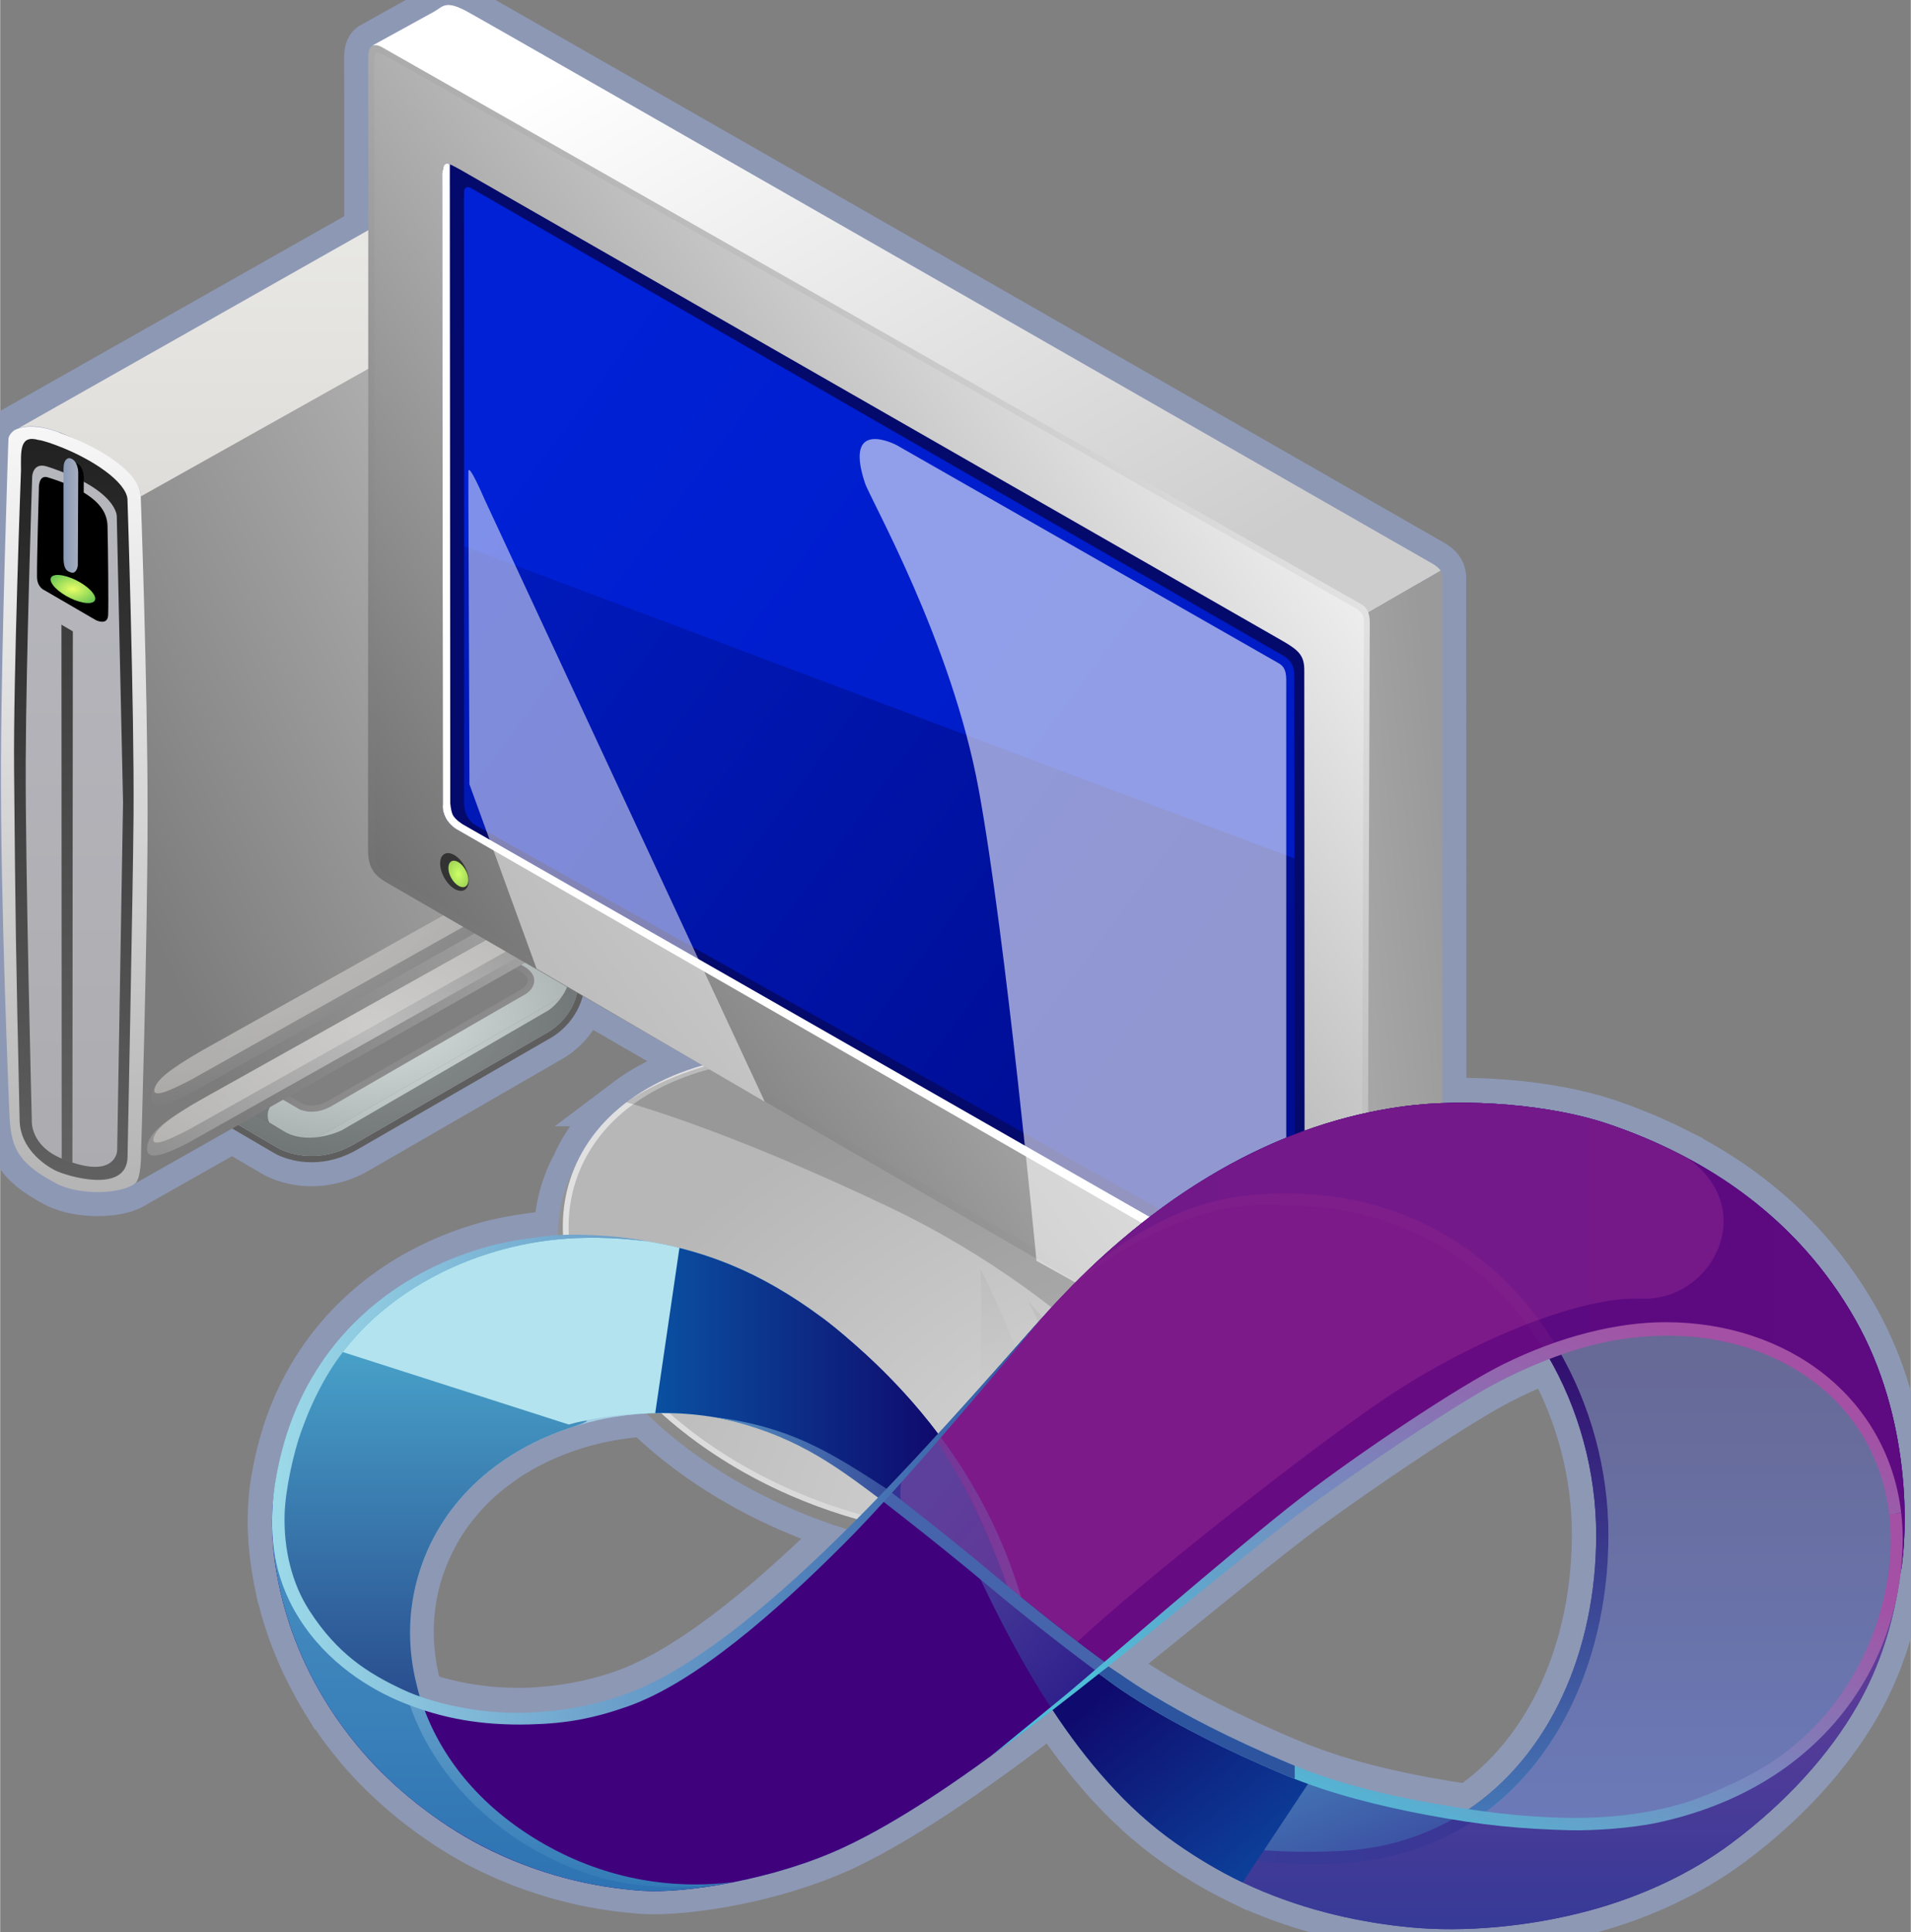 <svg xmlns="http://www.w3.org/2000/svg" xmlns:xlink="http://www.w3.org/1999/xlink" version="1.1" width="0.829" height="0.838" viewBox="0 0 59.701 60.361">
  <rect x="0" y="0" width="59.701" height="60.361" fill="#808080" stroke="none"/>
  <title><![CDATA[Visual Studio Workstation]]></title>
  <g transform=" scale(1) ">
    <path xmlns="http://www.w3.org/2000/svg" d="  M57.953,41.194 C56.675,38.946 54.862,37.322 52.764,36.186 C52.76,36.183 52.756,36.18 52.751,36.175 C52.718,36.16 52.684,36.143 52.653,36.126 C52.524,36.059 52.395,35.992 52.266,35.929 C52.196,35.894 52.128,35.861 52.059,35.827 C51.925,35.764 51.79,35.702 51.653,35.642 C51.586,35.613 51.517,35.581 51.45,35.551 C51.307,35.492 51.161,35.433 51.017,35.376 C50.954,35.351 50.892,35.327 50.83,35.301 C50.623,35.223 50.414,35.147 50.204,35.077 C48.481,34.494 45.832,34.264 43.82,34.538 C43.562,34.573 43.306,34.615 43.053,34.663 C42.974,34.679 42.893,34.699 42.815,34.715 C42.641,34.751 42.468,34.788 42.297,34.83 C42.203,34.852 42.11,34.878 42.016,34.904 C41.861,34.945 41.705,34.987 41.551,35.034 C41.453,35.063 41.355,35.094 41.259,35.126 C41.11,35.173 40.962,35.224 40.815,35.276 C40.717,35.311 40.619,35.346 40.522,35.383 C40.376,35.438 40.231,35.497 40.087,35.555 C39.992,35.595 39.897,35.633 39.804,35.674 C39.654,35.738 39.506,35.807 39.358,35.876 C39.272,35.917 39.185,35.956 39.099,35.998 C38.926,36.083 38.755,36.172 38.584,36.263 C38.526,36.294 38.468,36.323 38.41,36.354 C38.187,36.477 37.966,36.605 37.747,36.736 C37.667,36.784 37.588,36.836 37.508,36.886 C37.368,36.972 37.228,37.06 37.088,37.152 C36.992,37.215 36.898,37.281 36.804,37.346 C36.683,37.427 36.561,37.513 36.442,37.597 C36.343,37.668 36.245,37.741 36.147,37.814 C36.034,37.899 35.92,37.984 35.808,38.071 C35.71,38.149 35.612,38.224 35.514,38.303 C35.404,38.392 35.294,38.483 35.185,38.575 C35.089,38.654 34.993,38.733 34.901,38.815 C34.789,38.911 34.678,39.01 34.568,39.108 C34.479,39.188 34.39,39.268 34.301,39.349 C34.18,39.461 34.062,39.577 33.942,39.691 C33.867,39.763 33.792,39.833 33.718,39.906 C33.711,39.912 33.705,39.918 33.699,39.925 C33.7,39.923 33.701,39.923 33.702,39.923 C33.65,39.976 33.596,40.031 33.544,40.084 C33.511,40.115 33.478,40.146 33.447,40.175 C33.456,40.169 33.464,40.162 33.472,40.157 C33.16,40.473 32.853,40.795 32.554,41.131 C32.533,41.154 32.512,41.178 32.491,41.201 C32.53,41.154 32.552,41.126 32.552,41.126 C31.588,42.207 30.477,43.468 29.294,44.761 C29.251,44.705 29.206,44.648 29.162,44.59 C29.067,44.468 28.969,44.344 28.868,44.22 C28.825,44.17 28.784,44.117 28.741,44.066 C28.613,43.913 28.477,43.759 28.34,43.605 C28.285,43.544 28.23,43.483 28.173,43.422 C28.03,43.265 27.881,43.108 27.726,42.952 C27.675,42.899 27.619,42.846 27.567,42.794 C27.436,42.664 27.302,42.535 27.164,42.407 C27.108,42.355 27.054,42.302 26.995,42.25 C26.89,42.153 26.779,42.056 26.669,41.959 C26.667,41.958 26.665,41.956 26.663,41.955 C26.658,41.949 26.652,41.944 26.647,41.94 C26.646,41.938 26.645,41.938 26.645,41.937 C26.617,41.914 26.59,41.889 26.561,41.864 C26.555,41.858 26.547,41.85 26.541,41.845 C26.432,41.749 26.323,41.654 26.211,41.562 C26.179,41.536 26.147,41.508 26.116,41.482 C26.098,41.468 26.08,41.454 26.062,41.439 C25.915,41.321 25.765,41.203 25.611,41.089 C24.699,40.415 23.763,39.874 22.85,39.498 C22.681,39.428 22.512,39.364 22.343,39.303 C22.297,39.287 22.252,39.271 22.204,39.255 C22.17,39.243 22.136,39.232 22.101,39.22 C22.006,39.188 21.913,39.158 21.819,39.129 C21.772,39.114 21.721,39.098 21.674,39.083 C21.619,39.068 21.565,39.053 21.511,39.038 C21.463,39.024 21.418,39.011 21.37,38.999 C21.319,38.984 21.265,38.97 21.214,38.956 C21.107,38.93 21.002,38.908 20.897,38.883 C20.832,38.87 20.767,38.854 20.703,38.84 C20.524,38.802 20.348,38.771 20.173,38.742 C20.175,38.743 20.177,38.743 20.178,38.743 C20.149,38.737 20.122,38.733 20.093,38.728 C20.094,38.728 20.096,38.728 20.099,38.73 C20.077,38.725 20.053,38.722 20.032,38.719 C19.279,38.592 18.657,38.555 18.034,38.541 C17.229,38.522 15.942,38.707 15.183,38.925 L15.134,38.938 C12.274,39.762 10.038,41.702 9.037,44.495 C8.834,45.062 8.565,46.039 8.504,46.955 C8.5,47.02 8.496,47.089 8.493,47.158 C8.493,47.162 8.492,47.167 8.492,47.171 C8.491,47.191 8.491,47.214 8.49,47.236 C8.489,47.274 8.487,47.312 8.487,47.351 C8.486,47.365 8.485,47.377 8.485,47.391 C8.485,47.441 8.483,47.489 8.483,47.54 C8.483,47.557 8.483,47.578 8.483,47.596 C8.483,47.625 8.485,47.656 8.486,47.685 C8.487,47.745 8.489,47.805 8.491,47.868 C8.492,47.905 8.495,47.941 8.497,47.979 C8.499,48.026 8.502,48.074 8.506,48.124 C8.507,48.148 8.509,48.172 8.51,48.197 C8.512,48.211 8.513,48.225 8.515,48.24 C8.518,48.275 8.522,48.312 8.525,48.347 C8.528,48.38 8.531,48.41 8.535,48.443 C8.542,48.496 8.546,48.551 8.552,48.608 C8.562,48.685 8.574,48.765 8.585,48.845 C8.594,48.902 8.601,48.958 8.61,49.017 C8.615,49.051 8.623,49.084 8.629,49.118 C8.632,49.134 8.633,49.152 8.636,49.168 C8.641,49.197 8.648,49.225 8.653,49.254 C8.665,49.317 8.675,49.379 8.688,49.443 C8.692,49.46 8.696,49.478 8.7,49.495 C8.717,49.58 8.729,49.633 8.729,49.633 C8.735,49.66 8.742,49.686 8.747,49.712 C8.748,49.713 8.748,49.713 8.748,49.713 C8.755,49.748 8.764,49.782 8.772,49.816 C8.778,49.84 8.784,49.865 8.789,49.889 C8.792,49.903 8.795,49.913 8.798,49.926 C8.801,49.938 8.805,49.951 8.808,49.963 C8.834,50.067 8.863,50.17 8.893,50.278 C8.903,50.31 8.912,50.341 8.922,50.374 C8.932,50.404 8.94,50.434 8.949,50.465 C8.975,50.55 9.002,50.636 9.031,50.72 C9.04,50.748 9.049,50.776 9.058,50.803 C9.07,50.834 9.079,50.865 9.091,50.896 C9.104,50.931 9.116,50.966 9.129,51.002 C9.154,51.071 9.179,51.139 9.207,51.209 C9.221,51.248 9.237,51.286 9.253,51.323 C9.27,51.369 9.287,51.414 9.305,51.46 C9.31,51.47 9.316,51.481 9.32,51.492 C9.347,51.556 9.375,51.621 9.403,51.685 C9.414,51.712 9.425,51.736 9.436,51.764 C9.462,51.822 9.491,51.882 9.518,51.942 C9.534,51.976 9.549,52.008 9.566,52.042 C9.589,52.09 9.613,52.139 9.637,52.187 C9.655,52.225 9.675,52.264 9.695,52.302 C9.699,52.309 9.702,52.316 9.705,52.322 C9.736,52.384 9.769,52.445 9.803,52.507 C9.819,52.541 9.838,52.573 9.857,52.606 C9.872,52.636 9.887,52.665 9.904,52.694 C9.915,52.713 9.925,52.733 9.935,52.751 C10.001,52.865 10.068,52.981 10.139,53.096 C10.142,53.102 10.146,53.108 10.15,53.113 C10.165,53.138 10.181,53.162 10.197,53.188 C10.215,53.217 10.233,53.246 10.251,53.276 C10.252,53.276 10.252,53.277 10.252,53.277 C10.258,53.286 10.264,53.294 10.27,53.303 C10.331,53.4 10.395,53.497 10.462,53.593 C10.483,53.626 10.505,53.658 10.527,53.69 C10.535,53.701 10.543,53.712 10.551,53.724 C10.558,53.734 10.564,53.744 10.571,53.755 C10.668,53.893 10.771,54.03 10.877,54.168 C10.893,54.188 10.908,54.209 10.925,54.228 C10.945,54.256 10.968,54.282 10.989,54.31 C11.107,54.459 11.23,54.608 11.36,54.758 C11.606,55.039 11.882,55.324 12.181,55.602 C12.235,55.653 12.291,55.703 12.347,55.753 C12.433,55.831 12.518,55.908 12.607,55.984 C12.682,56.049 12.759,56.112 12.837,56.176 C12.917,56.241 12.998,56.307 13.079,56.371 C13.145,56.421 13.21,56.471 13.276,56.519 C13.386,56.602 13.498,56.687 13.613,56.765 C13.641,56.785 13.668,56.803 13.696,56.824 C14.123,57.12 14.572,57.397 15.037,57.637 C15.798,58.032 16.561,58.325 17.311,58.547 C17.394,58.57 17.477,58.596 17.559,58.62 C17.661,58.646 17.762,58.671 17.862,58.695 C17.948,58.717 18.033,58.742 18.119,58.76 C18.139,58.764 18.159,58.767 18.178,58.772 C18.305,58.801 18.43,58.822 18.555,58.846 C18.624,58.86 18.692,58.874 18.76,58.885 C18.913,58.911 19.065,58.933 19.216,58.954 C19.254,58.958 19.291,58.966 19.328,58.971 C19.344,58.972 19.358,58.974 19.375,58.975 C19.451,58.984 19.524,58.993 19.601,59 C19.712,59.012 19.825,59.022 19.938,59.031 C19.976,59.034 20.016,59.038 20.055,59.043 C20.255,59.056 20.488,59.056 20.742,59.046 C20.759,59.046 20.776,59.044 20.794,59.044 C21.17,59.027 21.593,58.987 22.049,58.922 C22.052,58.92 22.057,58.92 22.061,58.919 C23.41,58.724 25.015,58.31 26.357,57.685 C26.538,57.599 26.725,57.505 26.914,57.407 C27.015,57.355 27.117,57.299 27.219,57.244 C27.281,57.21 27.343,57.175 27.406,57.139 C28.543,56.51 29.754,55.698 30.963,54.818 C30.945,54.833 30.933,54.842 30.933,54.842 C31.541,54.407 32.194,53.915 32.871,53.393 C32.88,53.407 32.888,53.419 32.897,53.433 C32.974,53.548 33.054,53.665 33.133,53.779 C33.187,53.858 33.241,53.937 33.296,54.016 C33.377,54.13 33.461,54.242 33.544,54.354 C33.602,54.431 33.656,54.508 33.714,54.583 C33.801,54.695 33.889,54.806 33.978,54.915 C34.037,54.989 34.094,55.063 34.155,55.135 C34.246,55.244 34.34,55.352 34.433,55.459 C34.494,55.528 34.553,55.6 34.615,55.668 C34.712,55.772 34.81,55.874 34.908,55.977 L34.907,55.975 L34.906,55.977 C34.927,56 34.951,56.021 34.972,56.044 C35.014,56.089 35.054,56.132 35.098,56.175 C35.146,56.223 35.195,56.269 35.243,56.316 C35.312,56.383 35.382,56.45 35.452,56.514 C35.502,56.562 35.551,56.611 35.602,56.657 C35.634,56.685 35.666,56.711 35.697,56.739 C35.791,56.824 35.891,56.905 35.989,56.986 C36.037,57.026 36.083,57.068 36.132,57.108 C36.146,57.12 36.16,57.131 36.175,57.142 C36.342,57.275 36.511,57.404 36.685,57.526 C36.872,57.658 37.06,57.784 37.251,57.907 C37.312,57.947 37.376,57.983 37.437,58.021 C37.567,58.101 37.695,58.181 37.825,58.256 C37.902,58.3 37.979,58.343 38.057,58.387 C38.173,58.451 38.288,58.514 38.406,58.574 C38.49,58.62 38.575,58.66 38.659,58.703 C38.71,58.728 38.761,58.756 38.811,58.78 L38.814,58.777 C38.926,58.831 39.041,58.888 39.154,58.938 C40.838,59.681 42.559,60.047 44.114,60.189 C45.676,60.332 47.693,60.188 49.66,59.656 C51.255,59.224 52.799,58.516 54.086,57.555 C55.772,56.295 57.133,54.803 58.023,53.248 C58.112,53.092 58.196,52.935 58.276,52.777 C58.312,52.703 58.346,52.63 58.38,52.557 C58.42,52.472 58.462,52.387 58.499,52.302 C58.537,52.219 58.569,52.135 58.603,52.053 C58.633,51.977 58.666,51.901 58.696,51.823 C58.729,51.736 58.76,51.65 58.789,51.562 C58.816,51.488 58.843,51.416 58.867,51.34 C58.896,51.253 58.922,51.165 58.949,51.075 C58.969,51.002 58.993,50.929 59.014,50.854 C59.038,50.766 59.061,50.678 59.084,50.588 C59.102,50.513 59.122,50.439 59.139,50.362 C59.159,50.276 59.178,50.188 59.196,50.1 C59.212,50.022 59.229,49.945 59.244,49.867 C59.258,49.795 59.271,49.722 59.285,49.648 C59.299,49.568 59.313,49.486 59.325,49.404 C59.333,49.358 59.341,49.313 59.348,49.267 C59.346,49.275 59.343,49.282 59.34,49.289 C59.346,49.249 59.349,49.211 59.354,49.174 C59.359,49.143 59.365,49.114 59.368,49.084 C59.368,49.099 59.368,49.114 59.368,49.13 C59.614,47.799 59.692,44.25 57.953,41.194 Z M40.897,47.024 C42.733,45.694 44.783,44.324 46.151,43.514 C46.894,43.073 47.673,42.709 48.401,42.431 C49.359,44.109 49.861,46.047 49.86,47.925 C49.861,51.518 48.431,54.767 45.875,56.493 C45.87,56.492 45.865,56.492 45.859,56.49 C44.07,56.219 42.091,55.832 40.276,55.069 C38.348,54.26 36.957,53.51 36.05,52.965 C35.597,52.693 35.264,52.471 35.045,52.318 C34.936,52.241 34.849,52.189 34.796,52.149 C34.763,52.124 34.678,52.071 34.612,52.028 C34.571,52.061 34.531,52.093 34.49,52.126 C34.489,52.126 34.489,52.126 34.489,52.126 C37.01,50.124 39.552,48 40.897,47.024 Z M20.701,44.12 C20.72,44.12 20.738,44.12 20.755,44.12 C20.794,44.121 20.833,44.12 20.872,44.121 C21.095,44.124 21.316,44.136 21.533,44.153 C21.588,44.158 21.643,44.164 21.698,44.169 C21.897,44.189 22.093,44.216 22.288,44.248 C22.334,44.255 22.379,44.261 22.425,44.27 C22.533,44.288 22.637,44.315 22.744,44.339 C24.868,44.858 26.062,45.743 27.418,46.756 C27.014,47.175 26.605,47.589 26.195,47.992 C23.87,50.271 21.47,52.226 19.458,52.927 C18.411,53.291 17.411,53.437 16.538,53.474 C15.241,53.528 13.998,53.285 13.104,52.967 C13.072,52.863 13.041,52.758 13.014,52.651 C13.013,52.648 13.012,52.646 13.012,52.643 C13.01,52.63 13.009,52.628 13.007,52.621 C13.006,52.618 13.005,52.615 13.005,52.614 C12.868,52.078 12.798,51.529 12.798,50.977 C12.798,50.332 12.895,49.68 13.1,49.041 C13.156,48.868 13.221,48.7 13.29,48.535 C13.31,48.486 13.332,48.439 13.353,48.391 C13.407,48.271 13.463,48.154 13.523,48.039 C13.546,47.993 13.57,47.948 13.595,47.903 C13.678,47.752 13.766,47.604 13.86,47.462 C13.864,47.456 13.869,47.448 13.874,47.443 C13.964,47.306 14.061,47.176 14.161,47.049 C14.192,47.009 14.225,46.97 14.258,46.931 C14.335,46.834 14.418,46.74 14.502,46.649 C14.535,46.612 14.567,46.576 14.602,46.541 C14.716,46.42 14.835,46.305 14.959,46.193 C14.969,46.184 14.978,46.178 14.989,46.169 C15.104,46.066 15.223,45.968 15.345,45.872 C15.384,45.842 15.425,45.812 15.465,45.782 C15.565,45.706 15.665,45.635 15.768,45.566 C15.808,45.54 15.846,45.514 15.884,45.487 C16.025,45.398 16.166,45.312 16.31,45.23 C16.324,45.224 16.336,45.216 16.349,45.211 C16.483,45.136 16.619,45.066 16.757,45 C16.801,44.98 16.843,44.959 16.886,44.94 C17.003,44.886 17.122,44.834 17.242,44.786 C17.28,44.77 17.319,44.754 17.357,44.738 C18.202,44.409 19.094,44.211 19.971,44.144 C19.958,44.145 19.946,44.147 19.933,44.147 C19.946,44.145 19.957,44.144 19.97,44.144 C20.218,44.126 20.462,44.121 20.701,44.12 Z" style="stroke-width: 1.5; stroke: #8d98b5; stroke-dasharray: none; stroke-linecap: butt; stroke-linejoin: miter; fill: none; "/>
    <path xmlns="http://www.w3.org/2000/svg" d="  M4.214,36.97 L4.202,36.976 C4.202,36.976 4.207,36.976 4.214,36.97 Z" style="stroke-width: 1.5; stroke: #8d98b5; stroke-dasharray: none; stroke-linecap: butt; stroke-linejoin: miter; fill: none; "/>
    <path xmlns="http://www.w3.org/2000/svg" d="  M45.059,18.083 C45.062,17.897 45.014,17.787 44.793,17.633 C44.793,17.633 15.095,0.625 14.558,0.343 C13.907,0 13.838,0.205 13.564,0.36 C13.336,0.487 11.659,1.423 11.659,1.423 C11.551,1.459 11.493,1.587 11.498,1.792 C11.501,1.892 11.501,4.106 11.501,7.192 L0.371,13.49 L0.433,13.455 C0.344,13.514 0.282,13.594 0.257,13.697 C0.257,13.697 0.043,19.827 0.022,23.774 C0,28.169 0.285,34.746 0.285,34.746 C0.325,35.8 0.49,36.313 1.756,36.976 C2.503,37.364 3.814,37.304 4.223,36.961 C4.232,36.952 4.241,36.942 4.25,36.93 C4.235,36.952 4.223,36.964 4.213,36.97 L4.373,36.883 L7.249,35.256 C7.935,35.657 8.56,36.023 8.56,36.023 C8.631,36.065 8.704,36.1 8.781,36.13 C9.087,36.251 9.409,36.31 9.735,36.31 C10.23,36.31 10.731,36.169 11.186,35.897 L17.09,32.489 C17.648,32.198 18.049,31.688 18.199,31.117 C19.356,31.787 20.62,32.519 21.945,33.286 C21.067,33.539 20.294,33.904 19.651,34.374 C19.595,34.412 19.562,34.437 19.562,34.437 C19.562,34.437 19.565,34.437 19.569,34.438 C18.931,34.923 18.426,35.51 18.082,36.188 C18.045,36.26 18.013,36.334 17.98,36.41 C17.961,36.444 17.942,36.475 17.925,36.508 C16.171,39.971 19.192,44.719 24.677,47.114 C30.16,49.508 36.027,48.641 37.782,45.179 C38.166,44.42 38.383,43.624 38.415,42.814 C40.503,44.022 41.831,44.79 41.831,44.79 C42.186,44.928 42.431,44.746 42.443,44.737 L44.822,43.377 C44.984,43.302 45.058,43.187 45.068,43.039 L45.059,18.083 Z M4.387,15.479 C4.38,15.406 4.365,15.332 4.338,15.259 C4.383,15.362 4.392,15.437 4.394,15.476 L4.387,15.479 Z M4.378,36.458 C4.388,36.369 4.393,36.284 4.395,36.218 C4.395,36.271 4.394,36.301 4.394,36.304 C4.39,36.361 4.385,36.412 4.378,36.458 Z" style="stroke-width: 1.5; stroke: #8d98b5; stroke-dasharray: none; stroke-linecap: butt; stroke-linejoin: miter; fill: none; "/>
    <defs xmlns="http://www.w3.org/2000/svg" xmlns:xlink="http://www.w3.org/1999/xlink">
      <linearGradient id="grad6564">
        <stop offset="0%" stop-color="#5e5e5e" stop-opacity="1"/>
        <stop offset="100%" stop-color="#9a9a9a" stop-opacity="1"/>
      </linearGradient>
      <linearGradient xlink:href="#grad6564" id="grad6565" x1="0" y1="0" x2="0" y2="1" gradientTransform="rotate(315 .5 .5)" gradientUnits="objectBoundingBox">
  </linearGradient>
    </defs>
    <path xmlns="http://www.w3.org/2000/svg" d="  M16.279,30.145 L13.155,28.661 C12.78,28.442 12.38,28.659 12.155,28.787 L6.42,31.912 C5.716,32.395 6.029,32.708 6.311,32.88 L9.358,34.661 C9.718,34.802 10.077,34.723 10.39,34.535 L16.343,31.099 C16.701,30.926 16.92,30.458 16.279,30.145 Z M16.244,30.928 L10.288,34.367 C10.102,34.479 9.916,34.535 9.736,34.535 C9.637,34.535 9.539,34.518 9.443,34.483 L6.414,32.712 C6.272,32.624 6.193,32.538 6.191,32.469 C6.188,32.422 6.218,32.292 6.524,32.079 L12.252,28.957 C12.37,28.89 12.592,28.765 12.806,28.765 C12.897,28.765 12.978,28.787 13.071,28.839 L16.193,30.323 C16.386,30.416 16.492,30.527 16.49,30.634 C16.49,30.737 16.393,30.855 16.244,30.928 Z" style="fill-rule: evenodd; fill: url(#grad6565); "/>
    <defs xmlns="http://www.w3.org/2000/svg" xmlns:xlink="http://www.w3.org/1999/xlink">
      <linearGradient id="grad6566">
        <stop offset="0%" stop-color="#848484" stop-opacity="1"/>
        <stop offset="100%" stop-color="#9a9a9a" stop-opacity="1"/>
      </linearGradient>
      <linearGradient xlink:href="#grad6566" id="grad6567" x1="0" y1="0" x2="0" y2="1" gradientTransform="rotate(90 .5 .5)" gradientUnits="objectBoundingBox">
  </linearGradient>
    </defs>
    <path xmlns="http://www.w3.org/2000/svg" d="  M13.677,28.176 C13.221,27.91 12.734,28.173 12.461,28.328 L5.495,32.126 C4.639,32.713 5.019,33.094 5.362,33.301 L9.064,35.467 C9.5,35.639 9.938,35.543 10.316,35.315 L17.55,31.139 C17.987,30.93 18.253,30.36 17.474,29.98 L13.677,28.176 Z M16.342,31.099 L10.389,34.535 C10.076,34.723 9.717,34.801 9.357,34.661 L6.31,32.88 C6.029,32.708 5.716,32.395 6.419,31.912 L12.154,28.787 C12.379,28.659 12.779,28.443 13.154,28.661 L16.279,30.145 C16.92,30.458 16.701,30.926 16.342,31.099 Z" style="fill-rule: evenodd; fill: url(#grad6567); "/>
    <defs xmlns="http://www.w3.org/2000/svg" xmlns:xlink="http://www.w3.org/1999/xlink">
      <linearGradient id="grad6568">
        <stop offset="0%" stop-color="#848484" stop-opacity="1"/>
        <stop offset="100%" stop-color="#9a9a9a" stop-opacity="1"/>
      </linearGradient>
      <linearGradient xlink:href="#grad6568" id="grad6569" x1="0" y1="0" x2="0" y2="1" gradientTransform="rotate(90 .5 .5)" gradientUnits="objectBoundingBox">
  </linearGradient>
    </defs>
    <path xmlns="http://www.w3.org/2000/svg" d="  M16.957,28.72 L13.879,27.257 C13.55,27.082 13.179,26.989 12.806,26.989 C12.122,26.989 11.587,27.293 11.388,27.406 L5.665,30.525 C5.617,30.551 5.569,30.579 5.524,30.611 C4.581,31.261 4.399,32.005 4.415,32.516 C4.424,32.917 4.579,33.672 5.491,34.228 C5.498,34.233 8.56,36.023 8.56,36.023 C8.631,36.065 8.704,36.1 8.781,36.13 C9.087,36.251 9.409,36.31 9.735,36.31 C10.23,36.31 10.731,36.169 11.186,35.897 L17.09,32.489 C17.8,32.12 18.262,31.394 18.265,30.64 C18.268,30.256 18.144,29.299 16.957,28.72 Z M16.999,32.315 L11.089,35.726 C10.662,35.981 10.195,36.115 9.736,36.115 C9.434,36.115 9.137,36.058 8.853,35.946 C8.787,35.921 8.723,35.891 8.661,35.854 C8.661,35.854 5.598,34.062 5.591,34.059 C4.763,33.552 4.621,32.871 4.611,32.511 C4.598,32.05 4.766,31.372 5.636,30.774 C5.676,30.747 5.716,30.722 5.758,30.698 L11.482,27.579 C11.698,27.457 12.184,27.186 12.806,27.186 C13.148,27.186 13.485,27.271 13.786,27.432 L16.872,28.898 C17.956,29.428 18.07,30.293 18.068,30.64 C18.067,31.327 17.649,31.976 16.999,32.315 Z" style="fill-rule: evenodd; fill: url(#grad6569); "/>
    <path xmlns="http://www.w3.org/2000/svg" d="  M16.957,28.72 L13.879,27.257 C13.55,27.082 13.179,26.989 12.806,26.989 C12.122,26.989 11.587,27.293 11.388,27.406 L5.665,30.525 C5.617,30.551 5.569,30.579 5.524,30.611 C4.581,31.261 4.399,32.005 4.415,32.516 C4.424,32.917 4.579,33.672 5.491,34.228 C5.498,34.233 8.56,36.023 8.56,36.023 C8.631,36.065 8.704,36.1 8.781,36.13 C9.087,36.251 9.409,36.31 9.735,36.31 C10.23,36.31 10.731,36.169 11.186,35.897 L17.09,32.489 C17.8,32.12 18.262,31.394 18.265,30.64 C18.268,30.256 18.144,29.299 16.957,28.72 Z M16.999,32.315 L11.089,35.726 C10.662,35.981 10.195,36.115 9.736,36.115 C9.434,36.115 9.137,36.058 8.853,35.946 C8.787,35.921 8.723,35.891 8.661,35.854 C8.661,35.854 5.598,34.062 5.591,34.059 C4.763,33.552 4.621,32.871 4.611,32.511 C4.598,32.05 4.766,31.372 5.636,30.774 C5.676,30.747 5.716,30.722 5.758,30.698 L11.482,27.579 C11.698,27.457 12.184,27.186 12.806,27.186 C13.148,27.186 13.485,27.271 13.786,27.432 L16.872,28.898 C17.956,29.428 18.07,30.293 18.068,30.64 C18.067,31.327 17.649,31.976 16.999,32.315 Z" style="fill-rule: evenodd; fill: #5e5e5e; "/>
    <defs xmlns="http://www.w3.org/2000/svg" xmlns:xlink="http://www.w3.org/1999/xlink">
      <linearGradient id="grad6570">
        <stop offset="0%" stop-color="#848484" stop-opacity="1"/>
        <stop offset="100%" stop-color="#9a9a9a" stop-opacity="1"/>
      </linearGradient>
      <linearGradient xlink:href="#grad6570" id="grad6571" x1="0" y1="0" x2="0" y2="1" gradientTransform="rotate(90 .5 .5)" gradientUnits="objectBoundingBox">
  </linearGradient>
    </defs>
    <path xmlns="http://www.w3.org/2000/svg" d="  M16.873,28.898 L13.787,27.432 C13.486,27.271 13.148,27.186 12.806,27.186 C12.185,27.186 11.699,27.457 11.482,27.579 L5.758,30.698 C5.716,30.721 5.677,30.746 5.636,30.774 C4.766,31.373 4.599,32.05 4.612,32.511 C4.622,32.871 4.763,33.553 5.592,34.059 C5.599,34.062 8.662,35.854 8.662,35.854 C8.723,35.891 8.788,35.921 8.854,35.946 C9.138,36.057 9.434,36.115 9.736,36.115 C10.195,36.115 10.662,35.981 11.089,35.726 L17,32.315 C17.65,31.976 18.068,31.328 18.07,30.64 C18.07,30.293 17.957,29.428 16.873,28.898 Z M17.549,31.138 L10.316,35.314 C9.937,35.542 9.499,35.638 9.063,35.466 L5.361,33.301 C5.018,33.093 4.638,32.712 5.494,32.125 L12.46,28.328 C12.733,28.172 13.22,27.91 13.676,28.175 L17.473,29.979 C18.252,30.359 17.986,30.929 17.549,31.138 Z" style="fill-rule: evenodd; fill: url(#grad6571); "/>
    <defs xmlns="http://www.w3.org/2000/svg">
      <radialGradient id="grad6572" cx="50%" cy="50%" r="100%">
        <stop offset="0%" stop-color="#dae1e1" stop-opacity="1"/>
        <stop offset="100%" stop-color="#7f8787" stop-opacity="1"/>
      </radialGradient>
    </defs>
    <path xmlns="http://www.w3.org/2000/svg" d="  M13.677,28.176 C13.221,27.91 12.734,28.173 12.461,28.328 L5.495,32.126 C4.639,32.713 5.019,33.094 5.362,33.301 L9.064,35.467 C9.5,35.639 9.938,35.543 10.316,35.315 L17.55,31.139 C17.987,30.93 18.253,30.36 17.474,29.98 L13.677,28.176 Z M16.342,31.099 L10.389,34.535 C10.076,34.723 9.717,34.801 9.357,34.661 L6.31,32.88 C6.029,32.708 5.716,32.395 6.419,31.912 L12.154,28.787 C12.379,28.659 12.779,28.443 13.154,28.661 L16.279,30.145 C16.92,30.458 16.701,30.926 16.342,31.099 Z" style="fill-rule: evenodd; fill: url(#grad6572); "/>
    <defs xmlns="http://www.w3.org/2000/svg">
      <radialGradient id="grad6573" cx="50%" cy="50%" r="100%">
        <stop offset="0%" stop-color="#dae1e1" stop-opacity="1"/>
        <stop offset="100%" stop-color="#7f8787" stop-opacity="1"/>
      </radialGradient>
    </defs>
    <path xmlns="http://www.w3.org/2000/svg" d="  M16.873,28.898 L13.787,27.432 C13.486,27.271 13.148,27.186 12.806,27.186 C12.185,27.186 11.699,27.457 11.482,27.579 L5.758,30.698 C5.716,30.721 5.677,30.746 5.636,30.774 C4.766,31.373 4.599,32.05 4.612,32.511 C4.622,32.871 4.763,33.553 5.592,34.059 C5.599,34.062 8.662,35.854 8.662,35.854 C8.723,35.891 8.788,35.921 8.854,35.946 C9.138,36.057 9.434,36.115 9.736,36.115 C10.195,36.115 10.662,35.981 11.089,35.726 L17,32.315 C17.65,31.976 18.068,31.328 18.07,30.64 C18.07,30.293 17.957,29.428 16.873,28.898 Z M17.549,31.138 L10.316,35.314 C9.937,35.542 9.499,35.638 9.063,35.466 L5.361,33.301 C5.018,33.093 4.638,32.712 5.494,32.125 L12.46,28.328 C12.733,28.172 13.22,27.91 13.676,28.175 L17.473,29.979 C18.252,30.359 17.986,30.929 17.549,31.138 Z" style="fill-rule: evenodd; fill: url(#grad6573); "/>
    <path xmlns="http://www.w3.org/2000/svg" d="  M16.873,28.898 L13.787,27.432 C13.486,27.271 13.148,27.186 12.806,27.186 C12.185,27.186 11.699,27.457 11.482,27.579 L5.758,30.698 C5.716,30.721 5.677,30.746 5.636,30.774 C4.766,31.373 4.599,32.05 4.612,32.511 C4.622,32.871 4.763,33.553 5.592,34.059 C5.599,34.062 8.662,35.854 8.662,35.854 C8.723,35.891 8.788,35.921 8.854,35.946 C9.138,36.057 9.434,36.115 9.736,36.115 C10.195,36.115 10.662,35.981 11.089,35.726 L17,32.315 C17.65,31.976 18.068,31.328 18.07,30.64 C18.07,30.293 17.957,29.428 16.873,28.898 Z M17.144,31.557 L10.667,35.315 C10.128,35.556 9.369,35.674 8.831,35.324 L8.408,35.067 C8.408,35.067 8.289,34.861 8.42,34.598 C8.552,34.336 8.804,34.333 8.804,34.333 L6.62,33.054 C6.62,33.054 5.218,32.557 6.461,31.901 L12.386,28.666 C12.778,28.461 13.13,28.653 13.13,28.653 C14.77,29.446 15.714,29.882 16.293,30.158 C16.293,30.158 16.075,29.919 16.349,29.515 C16.78,28.88 17.314,29.188 17.314,29.188 C18.121,29.683 17.979,30.938 17.144,31.557 Z" style="fill-rule: evenodd; fill: #000000; fill-opacity: 0.341; "/>
    <defs xmlns="http://www.w3.org/2000/svg" xmlns:xlink="http://www.w3.org/1999/xlink">
      <linearGradient id="grad6574">
        <stop offset="0%" stop-color="#7c7c7c" stop-opacity="1"/>
        <stop offset="100%" stop-color="#bcbcbc" stop-opacity="1"/>
      </linearGradient>
      <linearGradient xlink:href="#grad6574" id="grad6575" x1="0" y1="0" x2="0" y2="1" gradientTransform="rotate(225 .5 .5)" gradientUnits="objectBoundingBox">
  </linearGradient>
    </defs>
    <path xmlns="http://www.w3.org/2000/svg" d="  M18.641,27.901 C18.641,28.632 18.018,29.159 17.864,29.248 L4.374,36.883 L4.202,36.976 C4.202,36.976 4.34,36.945 4.394,36.304 C4.402,36.214 4.381,15.482 4.381,15.482 L18.613,7.526 L18.641,27.901 Z" style="fill-rule: evenodd; fill: url(#grad6575); "/>
    <defs xmlns="http://www.w3.org/2000/svg" xmlns:xlink="http://www.w3.org/1999/xlink">
      <linearGradient id="grad6576">
        <stop offset="0%" stop-color="#dfddda" stop-opacity="1"/>
        <stop offset="100%" stop-color="#eaeae7" stop-opacity="1"/>
      </linearGradient>
      <linearGradient xlink:href="#grad6576" id="grad6577" x1="0" y1="0" x2="0" y2="1" gradientTransform="rotate(180 .5 .5)" gradientUnits="objectBoundingBox">
  </linearGradient>
    </defs>
    <path xmlns="http://www.w3.org/2000/svg" d="  M16.333,5.688 C18.641,6.694 18.619,7.532 18.619,7.532 L4.392,15.509 C4.392,15.509 4.524,14.69 2.095,13.606 C0.815,13.035 0.372,13.49 0.372,13.49 L14.296,5.61 C14.296,5.61 15.357,5.263 16.333,5.688 Z" style="fill-rule: evenodd; fill: url(#grad6577); "/>
    <defs xmlns="http://www.w3.org/2000/svg" xmlns:xlink="http://www.w3.org/1999/xlink">
      <linearGradient id="grad6578">
        <stop offset="0%" stop-color="#b4b4b4" stop-opacity="1"/>
        <stop offset="100%" stop-color="#f7f7f7" stop-opacity="1"/>
      </linearGradient>
      <linearGradient xlink:href="#grad6578" id="grad6579" x1="0" y1="0" x2="0" y2="1" gradientTransform="rotate(180 .5 .5)" gradientUnits="objectBoundingBox">
  </linearGradient>
    </defs>
    <path xmlns="http://www.w3.org/2000/svg" d="  M4.606,25.405 C4.606,29.438 4.4,36.086 4.4,36.086 C4.4,36.086 4.401,36.812 4.225,36.961 C3.815,37.303 2.504,37.364 1.758,36.976 C0.492,36.313 0.326,35.801 0.286,34.746 C0.286,34.746 0.002,28.168 0.024,23.774 C0.044,19.827 0.258,13.697 0.258,13.697 C0.363,13.254 1.158,13.229 1.873,13.526 C2.897,13.892 4.393,14.688 4.393,15.54 C4.392,15.539 4.606,21.341 4.606,25.405 Z" style="fill-rule: evenodd; fill: url(#grad6579); "/>
    <defs xmlns="http://www.w3.org/2000/svg" xmlns:xlink="http://www.w3.org/1999/xlink">
      <linearGradient id="grad6580">
        <stop offset="0%" stop-color="#626262" stop-opacity="1"/>
        <stop offset="100%" stop-color="#212121" stop-opacity="1"/>
      </linearGradient>
      <linearGradient xlink:href="#grad6580" id="grad6581" x1="0" y1="0" x2="0" y2="1" gradientTransform="rotate(180 .5 .5)" gradientUnits="objectBoundingBox">
  </linearGradient>
    </defs>
    <path xmlns="http://www.w3.org/2000/svg" d="  M4.167,25.483 C4.149,27.789 3.979,36.163 3.979,36.163 C3.941,37.306 2.074,36.747 1.708,36.559 C1.343,36.373 0.629,35.852 0.608,35.017 C0.484,29.429 0.478,28.962 0.434,24.037 C0.409,21.143 0.65,14.695 0.65,14.695 C0.65,14.101 0.593,13.567 1.208,13.748 C1.208,13.748 1.287,13.737 1.778,13.921 C2.905,14.346 3.929,15.06 3.977,15.59 C3.977,15.59 4.192,22.104 4.167,25.483 Z" style="fill-rule: evenodd; fill: url(#grad6581); "/>
    <defs xmlns="http://www.w3.org/2000/svg" xmlns:xlink="http://www.w3.org/1999/xlink">
      <linearGradient id="grad6582">
        <stop offset="0%" stop-color="#acacb0" stop-opacity="1"/>
        <stop offset="100%" stop-color="#b6b6bd" stop-opacity="1"/>
      </linearGradient>
      <linearGradient xlink:href="#grad6582" id="grad6583" x1="0" y1="0" x2="0" y2="1" gradientTransform="rotate(180 .5 .5)" gradientUnits="objectBoundingBox">
  </linearGradient>
    </defs>
    <path xmlns="http://www.w3.org/2000/svg" d="  M3.839,25.062 L3.655,35.949 C3.655,35.949 3.614,36.902 1.907,36.188 C0.915,35.77 0.988,34.986 0.988,34.986 C0.988,34.986 0.783,27.07 0.798,23.767 C0.812,20.462 1,14.888 1,14.888 C1,14.888 1.016,14.428 1.469,14.576 C3.674,15.296 3.643,16.13 3.643,16.13 L3.839,25.062 Z" style="fill-rule: evenodd; fill: url(#grad6583); "/>
    <defs xmlns="http://www.w3.org/2000/svg" xmlns:xlink="http://www.w3.org/1999/xlink">
      <linearGradient id="grad6584">
        <stop offset="0%" stop-color="#848484" stop-opacity="1"/>
        <stop offset="100%" stop-color="#9a9a9a" stop-opacity="1"/>
      </linearGradient>
      <linearGradient xlink:href="#grad6584" id="grad6585" x1="0" y1="0" x2="0" y2="1" gradientTransform="rotate(90 .5 .5)" gradientUnits="objectBoundingBox">
  </linearGradient>
    </defs>
    <path xmlns="http://www.w3.org/2000/svg" d="  M15.213,28.885 C15.042,28.885 14.876,28.781 14.776,28.615 C14.634,28.372 14.687,28.075 14.895,27.95 C14.955,27.916 15.024,27.897 15.095,27.897 C15.267,27.897 15.434,28 15.533,28.167 C15.61,28.295 15.632,28.446 15.599,28.578 C15.571,28.688 15.505,28.777 15.414,28.83 C15.355,28.867 15.286,28.885 15.213,28.885 Z" style="fill-rule: evenodd; fill: url(#grad6585); "/>
    <defs xmlns="http://www.w3.org/2000/svg">
      <radialGradient id="grad6586" cx="0%" cy="0%" r="100%">
        <stop offset="0%" stop-color="#e8ff66" stop-opacity="1"/>
        <stop offset="100%" stop-color="#079948" stop-opacity="1"/>
      </radialGradient>
    </defs>
    <path xmlns="http://www.w3.org/2000/svg" d="  M15.407,28.241 C15.511,28.415 15.481,28.623 15.34,28.706 C15.2,28.789 15.003,28.714 14.902,28.541 C14.799,28.366 14.829,28.159 14.969,28.076 C15.109,27.994 15.305,28.067 15.407,28.241 Z" style="fill-rule: evenodd; fill: url(#grad6586); "/>
    <path xmlns="http://www.w3.org/2000/svg" d="  M3.373,19.22 C3.356,19.555 2.994,19.376 2.994,19.376 L1.38,18.438 C1.38,18.438 1.157,18.351 1.151,18.034 C1.142,17.557 1.209,15.281 1.209,15.281 C1.209,15.281 1.181,14.819 1.486,14.913 C3.476,15.526 3.347,16.293 3.356,16.577 C3.369,17.015 3.389,18.885 3.373,19.22 Z" style="fill-rule: evenodd; fill: #000000; "/>
    <defs xmlns="http://www.w3.org/2000/svg">
      <radialGradient id="grad6587" cx="50%" cy="50%" r="100%">
        <stop offset="0%" stop-color="#e8ff66" stop-opacity="1"/>
        <stop offset="100%" stop-color="#079948" stop-opacity="1"/>
      </radialGradient>
    </defs>
    <path xmlns="http://www.w3.org/2000/svg" d="  M2.893,18.522 C3.07,18.757 2.934,18.892 2.588,18.824 C2.246,18.758 1.825,18.514 1.651,18.281 C1.477,18.048 1.611,17.912 1.955,17.979 C2.298,18.045 2.719,18.289 2.893,18.522 Z" style="fill-rule: evenodd; fill: url(#grad6587); "/>
    <path xmlns="http://www.w3.org/2000/svg" d="  M2.154,14.765 C2.154,14.522 2.278,14.439 2.37,14.468 C2.585,14.536 2.612,14.847 2.612,14.914 L2.599,17.805 C2.599,17.872 2.544,18.089 2.384,18.035 C2.235,17.984 2.167,17.913 2.154,17.63 L2.154,14.765 Z" style="fill-rule: evenodd; fill: #000000; "/>
    <defs xmlns="http://www.w3.org/2000/svg">
      <linearGradient id="grad6588">
        <stop offset="0%" stop-color="#8999b6" stop-opacity="1"/>
        <stop offset="100%" stop-color="#a7aebf" stop-opacity="1"/>
      </linearGradient>
    </defs>
    <path xmlns="http://www.w3.org/2000/svg" d="  M1.98,14.616 C1.98,14.373 2.104,14.29 2.195,14.319 C2.413,14.386 2.439,14.698 2.439,14.764 L2.425,17.655 C2.425,17.722 2.369,17.94 2.209,17.884 C2.06,17.834 1.994,17.763 1.979,17.48 L1.979,14.616 L1.98,14.616 Z" style="fill-rule: evenodd; fill: url(#grad6588); "/>
    <defs xmlns="http://www.w3.org/2000/svg" xmlns:xlink="http://www.w3.org/1999/xlink">
      <linearGradient id="grad6589">
        <stop offset="0%" stop-color="#626262" stop-opacity="1"/>
        <stop offset="100%" stop-color="#3d3d3d" stop-opacity="1"/>
      </linearGradient>
      <linearGradient xlink:href="#grad6589" id="grad6590" x1="0" y1="0" x2="0" y2="1" gradientTransform="rotate(180 .5 .5)" gradientUnits="objectBoundingBox">
  </linearGradient>
    </defs>
    <path xmlns="http://www.w3.org/2000/svg" d="  M2.257,36.331 L1.922,36.211 L1.914,19.516 L2.27,19.724 L2.257,36.331 Z" style="fill-rule: evenodd; fill: url(#grad6590); "/>
    <defs xmlns="http://www.w3.org/2000/svg">
      <radialGradient id="grad6591" cx="50%" cy="50%" r="100%">
        <stop offset="0%" stop-color="#bcbcbc" stop-opacity="1"/>
        <stop offset="100%" stop-color="#7c7c7c" stop-opacity="1"/>
      </radialGradient>
    </defs>
    <path xmlns="http://www.w3.org/2000/svg" d="  M17.194,28.244 C18.14,27.715 18.579,27.773 18.584,28.012 C18.591,28.435 18.176,28.765 17.641,29.081 L5.835,35.725 C5.162,36.063 4.58,36.29 4.589,35.886 C4.595,35.489 4.949,35.129 6.039,34.486 L17.194,28.244 Z" style="fill-rule: evenodd; fill: url(#grad6591); "/>
    <defs xmlns="http://www.w3.org/2000/svg">
      <radialGradient id="grad6592" cx="0%" cy="0%" r="100%">
        <stop offset="0%" stop-color="#bcbcbc" stop-opacity="1"/>
        <stop offset="100%" stop-color="#7c7c7c" stop-opacity="1"/>
      </radialGradient>
    </defs>
    <path xmlns="http://www.w3.org/2000/svg" d="  M17.158,26.759 C18.091,26.236 18.526,26.297 18.532,26.536 C18.543,26.957 18.134,27.284 17.605,27.596 L5.951,34.154 C5.286,34.488 4.714,34.711 4.718,34.308 C4.723,33.913 5.071,33.555 6.145,32.919 L17.158,26.759 Z" style="fill-rule: evenodd; fill: url(#grad6592); "/>
    <defs xmlns="http://www.w3.org/2000/svg">
      <radialGradient id="grad6593" cx="100%" cy="100%" r="100%">
        <stop offset="0%" stop-color="#eaeae7" stop-opacity="0.451"/>
        <stop offset="100%" stop-color="#dfddda" stop-opacity="0.451"/>
      </radialGradient>
    </defs>
    <path xmlns="http://www.w3.org/2000/svg" d="  M17.197,26.726 C18.119,26.209 18.505,26.189 18.475,26.361 C18.422,26.665 18.003,26.962 17.478,27.266 L5.96,33.735 C5.308,34.075 4.756,34.321 4.819,34.028 C4.883,33.741 5.251,33.431 6.317,32.812 L17.197,26.726 Z" style="fill-rule: evenodd; fill: url(#grad6593); "/>
    <defs xmlns="http://www.w3.org/2000/svg">
      <radialGradient id="grad6594" cx="100%" cy="100%" r="100%">
        <stop offset="0%" stop-color="#eaeae7" stop-opacity="0.451"/>
        <stop offset="100%" stop-color="#dfddda" stop-opacity="0.451"/>
      </radialGradient>
    </defs>
    <path xmlns="http://www.w3.org/2000/svg" d="  M17.201,28.244 C18.125,27.726 18.51,27.705 18.48,27.878 C18.427,28.181 18.006,28.48 17.481,28.784 L5.93,35.27 C5.278,35.611 4.725,35.858 4.79,35.565 C4.853,35.276 5.221,34.966 6.291,34.346 L17.201,28.244 Z" style="fill-rule: evenodd; fill: url(#grad6594); "/>
    <defs xmlns="http://www.w3.org/2000/svg" xmlns:xlink="http://www.w3.org/1999/xlink">
      <linearGradient id="grad6595">
        <stop offset="0%" stop-color="#848484" stop-opacity="1"/>
        <stop offset="100%" stop-color="#9a9a9a" stop-opacity="1"/>
      </linearGradient>
      <linearGradient xlink:href="#grad6595" id="grad6596" x1="0" y1="0" x2="0" y2="1" gradientTransform="rotate(180 .5 .5)" gradientUnits="objectBoundingBox">
  </linearGradient>
    </defs>
    <path xmlns="http://www.w3.org/2000/svg" d="  M17.926,36.508 C19.678,33.047 25.535,32.206 31.03,34.575 C37.791,37.489 39.535,41.716 37.783,45.179 C36.028,48.641 30.161,49.508 24.678,47.114 C19.194,44.719 16.172,39.971 17.926,36.508 Z" style="fill-rule: evenodd; fill: url(#grad6596); "/>
    <defs xmlns="http://www.w3.org/2000/svg">
      <radialGradient id="grad6597" cx="100%" cy="100%" r="100%">
        <stop offset="0%" stop-color="#d0d0d0" stop-opacity="1"/>
        <stop offset="100%" stop-color="#e0e0e0" stop-opacity="1"/>
      </radialGradient>
    </defs>
    <path xmlns="http://www.w3.org/2000/svg" d="  M18.083,36.188 C19.047,34.283 21.276,33.088 24.197,32.906 C26.37,32.771 28.795,33.227 31.027,34.191 C34.624,35.74 36.995,37.784 37.885,40.1 C38.474,41.63 38.385,43.228 37.628,44.72 C36.66,46.63 34.426,47.83 31.499,48.012 C29.325,48.145 26.903,47.685 24.683,46.717 C19.294,44.362 16.334,39.638 18.083,36.188 Z" style="fill-rule: evenodd; fill: url(#grad6597); "/>
    <defs xmlns="http://www.w3.org/2000/svg">
      <radialGradient id="grad6598" cx="100%" cy="100%" r="100%">
        <stop offset="0%" stop-color="#e0e0e0" stop-opacity="1"/>
        <stop offset="100%" stop-color="#b7b7b7" stop-opacity="1"/>
      </radialGradient>
    </defs>
    <path xmlns="http://www.w3.org/2000/svg" d="  M18.25,36.26 C19.957,32.886 25.634,32.054 30.95,34.346 C37.492,37.166 39.172,41.275 37.463,44.648 C35.755,48.02 30.068,48.876 24.761,46.562 C19.456,44.244 16.541,39.633 18.25,36.26 Z" style="fill-rule: evenodd; fill: url(#grad6598); "/>
    <path xmlns="http://www.w3.org/2000/svg" d="  M19.564,34.437 C19.564,34.437 24.005,31.077 31.059,34.197 C41.846,38.966 37.325,45.284 37.325,45.284 C37.325,45.284 34.12,40.735 27.788,37.717 C22.572,35.23 19.564,34.437 19.564,34.437 Z" style="fill-rule: evenodd; fill: #000000; fill-opacity: 0.169; "/>
    <defs xmlns="http://www.w3.org/2000/svg" xmlns:xlink="http://www.w3.org/1999/xlink">
      <linearGradient id="grad6599">
        <stop offset="0%" stop-color="#b7b7b7" stop-opacity="0.522"/>
        <stop offset="100%" stop-color="#e0e0e0" stop-opacity="0.522"/>
      </linearGradient>
      <linearGradient xlink:href="#grad6599" id="grad6600" x1="0" y1="0" x2="0" y2="1" gradientTransform="rotate(-0 .5 .5)" gradientUnits="objectBoundingBox">
  </linearGradient>
    </defs>
    <path xmlns="http://www.w3.org/2000/svg" d="  M30.26,47.848 C30.26,47.848 30.565,44.708 30.619,43.056 C30.701,40.608 30.622,39.617 30.622,39.617 C30.622,39.617 31.646,41.65 31.991,42.959 C32.392,44.48 32.957,47.713 32.957,47.713 C32.957,47.713 32.573,47.861 31.61,47.885 C30.746,47.906 30.26,47.848 30.26,47.848 Z" style="fill-rule: evenodd; fill: url(#grad6600); "/>
    <defs xmlns="http://www.w3.org/2000/svg" xmlns:xlink="http://www.w3.org/1999/xlink">
      <linearGradient id="grad6601">
        <stop offset="0%" stop-color="#b7b7b7" stop-opacity="0.498"/>
        <stop offset="100%" stop-color="#e0e0e0" stop-opacity="0.498"/>
      </linearGradient>
      <linearGradient xlink:href="#grad6601" id="grad6602" x1="0" y1="0" x2="0" y2="1" gradientTransform="rotate(315 .5 .5)" gradientUnits="objectBoundingBox">
  </linearGradient>
    </defs>
    <path xmlns="http://www.w3.org/2000/svg" d="  M34.346,47.222 C34.346,47.222 34.148,45.103 33.377,43.295 C32.842,42.049 32.121,40.654 32.121,40.654 C32.121,40.654 33.267,41.87 34.022,43.07 C34.904,44.469 35.528,46.681 35.528,46.681 C35.528,46.681 35.356,46.843 34.851,47.047 C34.399,47.23 34.346,47.222 34.346,47.222 Z" style="fill-rule: evenodd; fill: url(#grad6602); "/>
    <defs xmlns="http://www.w3.org/2000/svg" xmlns:xlink="http://www.w3.org/1999/xlink">
      <linearGradient id="grad6603">
        <stop offset="0%" stop-color="#cdcdcd" stop-opacity="1"/>
        <stop offset="100%" stop-color="#ffffff" stop-opacity="1"/>
      </linearGradient>
      <linearGradient xlink:href="#grad6603" id="grad6604" x1="0" y1="0" x2="0" y2="1" gradientTransform="rotate(135 .5 .5)" gradientUnits="objectBoundingBox">
  </linearGradient>
    </defs>
    <path xmlns="http://www.w3.org/2000/svg" d="  M13.565,0.36 C13.838,0.205 13.908,0 14.559,0.343 C15.095,0.625 44.794,17.633 44.794,17.633 C45.015,17.787 45.005,17.83 45.005,17.83 L42.603,19.222 L11.646,1.415 C11.646,1.415 13.337,0.487 13.565,0.36 Z" style="fill-rule: evenodd; fill: url(#grad6604); "/>
    <defs xmlns="http://www.w3.org/2000/svg" xmlns:xlink="http://www.w3.org/1999/xlink">
      <linearGradient id="grad6605">
        <stop offset="0%" stop-color="#a9a9a9" stop-opacity="1"/>
        <stop offset="100%" stop-color="#9a9a9a" stop-opacity="1"/>
      </linearGradient>
      <linearGradient xlink:href="#grad6605" id="grad6606" x1="0" y1="0" x2="0" y2="1" gradientTransform="rotate(225 .5 .5)" gradientUnits="objectBoundingBox">
  </linearGradient>
    </defs>
    <path xmlns="http://www.w3.org/2000/svg" d="  M45.069,43.037 C45.059,43.185 44.985,43.301 44.822,43.376 L42.378,44.774 C42.378,44.774 42.484,44.444 42.484,44.253 L42.565,19.421 C42.58,19.306 42.539,19.253 42.539,19.253 L45.008,17.833 C45.008,17.833 45.062,17.897 45.059,18.083 L45.069,43.037 Z" style="fill-rule: evenodd; fill: url(#grad6606); "/>
    <defs xmlns="http://www.w3.org/2000/svg" xmlns:xlink="http://www.w3.org/1999/xlink">
      <linearGradient id="grad6607">
        <stop offset="0%" stop-color="#666666" stop-opacity="1"/>
        <stop offset="100%" stop-color="#eeeeee" stop-opacity="1"/>
      </linearGradient>
      <linearGradient xlink:href="#grad6607" id="grad6608" x1="0" y1="0" x2="0" y2="1" gradientTransform="rotate(225 .5 .5)" gradientUnits="objectBoundingBox">
  </linearGradient>
    </defs>
    <path xmlns="http://www.w3.org/2000/svg" d="  M11.494,26.529 C11.494,22.168 11.507,2.098 11.499,1.792 C11.492,1.45 11.653,1.317 11.94,1.48 C15.717,3.628 42.484,18.852 42.491,18.856 C42.695,18.951 42.8,19.15 42.795,19.451 L42.71,44.282 C42.679,44.575 42.454,44.843 42.083,44.843 C42.013,44.843 41.941,44.831 41.871,44.806 C41.858,44.801 41.843,44.795 41.831,44.788 C41.831,44.788 12.264,27.686 12.045,27.554 C11.614,27.296 11.494,27.026 11.494,26.529 Z" style="fill-rule: evenodd; fill: url(#grad6608); "/>
    <path xmlns="http://www.w3.org/2000/svg" d="  M41.167,40.999 C41.153,41.093 41.022,41.309 40.783,41.231 L13.88,25.715 C13.801,25.672 13.801,25.602 13.812,25.494 L13.816,4.936 C13.859,4.856 13.957,4.825 14.038,4.867 L40.975,20.128 C41.108,20.23 41.14,20.299 41.129,20.384 L41.167,40.999 Z" style="fill-rule: evenodd; fill: #04096c; "/>
    <defs xmlns="http://www.w3.org/2000/svg" xmlns:xlink="http://www.w3.org/1999/xlink">
      <linearGradient id="grad6609">
        <stop offset="0%" stop-color="#f9f9f9" stop-opacity="1"/>
        <stop offset="100%" stop-color="#656565" stop-opacity="1"/>
      </linearGradient>
      <linearGradient xlink:href="#grad6609" id="grad6610" x1="0" y1="0" x2="0" y2="1" gradientTransform="rotate(45 .5 .5)" gradientUnits="objectBoundingBox">
  </linearGradient>
    </defs>
    <path xmlns="http://www.w3.org/2000/svg" d="  M42.395,19.027 C42.395,19.027 12.502,1.992 12.156,1.808 C11.782,1.607 11.668,1.502 11.683,2.05 C11.696,2.545 11.696,22.691 11.699,26.627 C11.71,26.918 11.776,27.113 12.045,27.296 C12.373,27.518 41.985,44.557 41.985,44.557 C42.319,44.666 42.505,44.401 42.523,44.231 L42.611,19.387 C42.596,19.229 42.581,19.172 42.395,19.027 Z M40.087,40.695 L14.433,25.999 C14.002,25.771 13.832,25.542 13.832,25.172 L13.81,5.554 C13.824,4.966 13.954,5.07 14.386,5.306 L40.087,20.033 C40.589,20.322 40.749,20.495 40.749,20.936 L40.76,40.023 C40.749,40.857 40.584,40.999 40.087,40.695 Z" style="fill-rule: evenodd; fill: url(#grad6610); "/>
    <path xmlns="http://www.w3.org/2000/svg" d="  M40.763,40.22 C40.763,40.22 40.673,40.758 40.269,40.512 C39.981,40.337 14.467,25.761 14.467,25.761 C14.467,25.761 14.201,25.607 14.132,25.435 C14.074,25.288 14.064,25.087 14.064,25.087 L14.049,5.138 C14.049,5.138 13.946,5.063 13.873,5.163 C13.832,5.22 13.813,5.435 13.813,5.435 L13.832,25.13 C13.832,25.13 13.803,25.32 13.916,25.544 C14.049,25.805 14.312,25.935 14.312,25.935 L39.849,40.609 C39.849,40.609 40.359,40.871 40.448,40.864 C40.563,40.855 40.763,40.745 40.763,40.22 Z" style="fill-rule: evenodd; fill: #ffffff; "/>
    <defs xmlns="http://www.w3.org/2000/svg" xmlns:xlink="http://www.w3.org/1999/xlink">
      <linearGradient id="grad6611">
        <stop offset="0%" stop-color="#000d91" stop-opacity="1"/>
        <stop offset="100%" stop-color="#001bbf" stop-opacity="1"/>
      </linearGradient>
      <linearGradient xlink:href="#grad6611" id="grad6612" x1="0" y1="0" x2="0" y2="1" gradientTransform="rotate(135 .5 .5)" gradientUnits="objectBoundingBox">
  </linearGradient>
    </defs>
    <path xmlns="http://www.w3.org/2000/svg" d="  M40.461,39.748 C40.447,39.833 40.328,40.03 40.112,39.958 L14.962,25.841 C14.89,25.803 14.469,25.644 14.494,25.003 L14.498,5.926 C14.537,5.854 14.627,5.827 14.699,5.864 L40.102,20.481 C40.323,20.613 40.455,20.802 40.438,21.155 L40.461,39.748 Z" style="fill-rule: evenodd; fill: url(#grad6612); "/>
    <path xmlns="http://www.w3.org/2000/svg" d="  M40.441,26.82 L14.503,17.067 L14.491,6.227 C14.491,5.806 14.556,5.798 14.735,5.902 L39.904,20.384 C40.372,20.614 40.462,20.794 40.43,21.329 L40.441,26.82 Z" style="fill-rule: evenodd; fill: #0025e7; fill-opacity: 0.569; "/>
    <defs xmlns="http://www.w3.org/2000/svg" xmlns:xlink="http://www.w3.org/1999/xlink">
      <linearGradient id="grad6613">
        <stop offset="0%" stop-color="#ffffff" stop-opacity="0.569"/>
        <stop offset="100%" stop-color="#ffffff" stop-opacity="0.569"/>
      </linearGradient>
      <linearGradient xlink:href="#grad6613" id="grad6614" x1="0" y1="0" x2="0" y2="1" gradientTransform="rotate(180 .5 .5)" gradientUnits="objectBoundingBox">
  </linearGradient>
    </defs>
    <path xmlns="http://www.w3.org/2000/svg" d="  M40.186,43.73 L32.381,39.389 C32.381,39.389 31.427,29.297 30.574,24.658 C29.722,20.025 27.194,15.609 27.021,15.089 C26.332,13.017 28.008,13.905 28.008,13.905 L39.939,20.715 C40.214,20.859 40.185,21.154 40.185,21.414 L40.186,43.73 Z" style="fill-rule: evenodd; fill: url(#grad6614); "/>
    <defs xmlns="http://www.w3.org/2000/svg" xmlns:xlink="http://www.w3.org/1999/xlink">
      <linearGradient id="grad6615">
        <stop offset="0%" stop-color="#ffffff" stop-opacity="0.498"/>
        <stop offset="100%" stop-color="#ffffff" stop-opacity="0.498"/>
      </linearGradient>
      <linearGradient xlink:href="#grad6615" id="grad6616" x1="0" y1="0" x2="0" y2="1" gradientTransform="rotate(180 .5 .5)" gradientUnits="objectBoundingBox">
  </linearGradient>
    </defs>
    <path xmlns="http://www.w3.org/2000/svg" d="  M15.124,15.575 L23.89,34.417 L16.76,30.262 L14.663,24.504 L14.63,15.442 C14.63,15.442 14.63,15.448 14.63,14.738 C14.631,14.422 15.124,15.575 15.124,15.575 Z" style="fill-rule: evenodd; fill: url(#grad6616); "/>
    <path xmlns="http://www.w3.org/2000/svg" d="  M13.877,26.682 C14.051,26.579 14.335,26.747 14.509,27.056 C14.685,27.366 14.685,27.7 14.512,27.802 C14.338,27.905 14.054,27.737 13.879,27.427 C13.703,27.118 13.703,26.784 13.877,26.682 Z" style="fill-rule: evenodd; fill: #333333; "/>
    <defs xmlns="http://www.w3.org/2000/svg">
      <radialGradient id="grad6617" cx="50%" cy="50%" r="100%">
        <stop offset="0%" stop-color="#ccff66" stop-opacity="1"/>
        <stop offset="100%" stop-color="#7ab04a" stop-opacity="1"/>
      </radialGradient>
    </defs>
    <path xmlns="http://www.w3.org/2000/svg" d="  M14.095,26.91 C14.217,26.839 14.415,26.956 14.537,27.172 C14.66,27.39 14.66,27.623 14.54,27.695 C14.417,27.767 14.219,27.649 14.096,27.433 C13.974,27.217 13.974,26.982 14.095,26.91 Z" style="fill-rule: evenodd; fill: url(#grad6617); "/>
    <path xmlns="http://www.w3.org/2000/svg" d="  M27.787,46.579 L24.641,49.663 C22.874,51.281 21.114,52.582 19.532,53.135 C16.701,54.122 13.826,53.614 12.309,52.817 C10.844,52.121 9.577,50.95 9.14,49.648 C8.704,48.349 8.692,48.282 8.509,47.672 C8.479,48.11 8.583,48.802 8.654,49.225 C8.699,49.481 8.741,49.663 8.741,49.663 C9.08,51.18 9.834,53.026 11.372,54.785 C12.29,55.838 13.597,56.914 15.046,57.665 C16.775,58.562 18.521,58.964 20.066,59.069 C21.446,59.161 24.238,58.706 26.366,57.71 C28.886,56.534 32.026,54.071 34.622,51.983 C33.538,51.248 31.721,49.74 30.984,49.132 C29.941,48.269 27.787,46.579 27.787,46.579 Z" style="fill-rule: evenodd; fill: #ffffff; fill-opacity: 0.498; "/>
    <defs xmlns="http://www.w3.org/2000/svg" xmlns:xlink="http://www.w3.org/1999/xlink">
      <linearGradient id="grad6618">
        <stop offset="0%" stop-color="#6f0f82" stop-opacity="1"/>
        <stop offset="100%" stop-color="#4ebdd7" stop-opacity="1"/>
      </linearGradient>
      <linearGradient xlink:href="#grad6618" id="grad6619" x1="0" y1="0" x2="0" y2="1" gradientTransform="rotate(135 .5 .5)" gradientUnits="objectBoundingBox">
  </linearGradient>
    </defs>
    <path xmlns="http://www.w3.org/2000/svg" d="  M18.528,58.475 C15.577,57.514 13.485,55.264 12.834,52.709 C12.837,52.709 12.831,52.694 12.831,52.694 C12.526,51.495 12.536,50.233 12.929,49.014 C13.954,45.83 16.831,44.395 19.979,44.171 C24.488,43.85 27.601,46.45 31.97,50.224 C31.403,48.867 29.571,44.038 25.622,41.118 C24.71,40.444 23.774,39.904 22.86,39.527 C19.832,38.279 16.949,38.524 15.159,39.041 C11.761,40.02 9.122,42.711 8.576,46.489 C8.54,46.735 8.515,46.955 8.503,47.202 C8.497,47.334 8.495,47.495 8.495,47.627 C8.508,49.242 9.037,52.116 11.371,54.787 C12.29,55.84 13.596,56.915 15.046,57.667 C16.774,58.563 18.52,58.966 20.066,59.07 C20.747,59.116 21.776,59.026 22.896,58.804 C21.512,59.047 20.009,58.958 18.528,58.475 Z" style="fill-rule: evenodd; fill: url(#grad6619); "/>
    <path xmlns="http://www.w3.org/2000/svg" d="  M25.622,41.118 C24.711,40.444 23.775,39.904 22.861,39.527 C21.919,39.137 20.99,38.894 20.105,38.76 C20.134,38.764 20.162,38.769 20.191,38.775 C18.055,38.517 16.528,38.761 15.238,39.17 C13.64,39.677 12.092,40.607 10.993,41.885 C10.285,42.709 9.798,43.639 9.421,44.677 C9.157,45.402 8.909,46.555 8.887,47.311 C8.857,48.427 9.122,49.48 9.662,50.317 C10.536,51.672 11.495,52.275 12.578,52.783 C12.674,52.829 12.779,52.873 12.89,52.917 C12.871,52.848 12.851,52.779 12.833,52.711 C12.836,52.711 12.83,52.695 12.83,52.695 C12.525,51.496 12.536,50.234 12.928,49.016 C13.953,45.831 16.83,44.397 19.979,44.173 C22.843,43.969 25.145,44.944 27.561,46.65 C28.118,46.072 28.667,45.485 29.201,44.906 C28.273,43.562 27.095,42.206 25.622,41.118 Z" style="fill-rule: evenodd; fill: #b3e3ee; "/>
    <defs xmlns="http://www.w3.org/2000/svg" xmlns:xlink="http://www.w3.org/1999/xlink">
      <linearGradient id="grad6620">
        <stop offset="0%" stop-color="#341c89" stop-opacity="1"/>
        <stop offset="100%" stop-color="#4ebdd7" stop-opacity="1"/>
      </linearGradient>
      <linearGradient xlink:href="#grad6620" id="grad6621" x1="0" y1="0" x2="0" y2="1" gradientTransform="rotate(135 .5 .5)" gradientUnits="objectBoundingBox">
  </linearGradient>
    </defs>
    <path xmlns="http://www.w3.org/2000/svg" d="  M58.034,53.278 C58.772,51.989 59.155,50.662 59.36,49.299 C58.757,50.711 58.53,52.665 56.064,54.806 C55.064,55.56 53.521,56.478 52.039,56.743 C48.914,57.3 45.35,56.816 41.791,55.784 C37.681,54.593 33.991,52.071 30.424,48.898 C31.784,51.818 33.727,55.457 36.697,57.555 C37.494,58.116 38.326,58.597 39.166,58.967 C40.849,59.71 42.572,60.077 44.127,60.218 C45.688,60.361 47.705,60.217 49.672,59.685 C51.266,59.252 52.811,58.544 54.097,57.584 C55.783,56.324 57.146,54.832 58.034,53.278 Z" style="fill-rule: evenodd; fill: url(#grad6621); "/>
    <defs xmlns="http://www.w3.org/2000/svg" xmlns:xlink="http://www.w3.org/1999/xlink">
      <linearGradient id="grad6622">
        <stop offset="0%" stop-color="#4a0d81" stop-opacity="1"/>
        <stop offset="100%" stop-color="#4a83bb" stop-opacity="1"/>
      </linearGradient>
      <linearGradient xlink:href="#grad6622" id="grad6623" x1="0" y1="0" x2="0" y2="1" gradientTransform="rotate(-0 .5 .5)" gradientUnits="objectBoundingBox">
  </linearGradient>
    </defs>
    <path xmlns="http://www.w3.org/2000/svg" d="  M54.795,41.908 C53.131,41.513 50.959,41.306 49.19,41.926 C48.956,42.008 48.72,42.098 48.485,42.194 C49.525,43.942 50.062,45.98 50.062,47.951 C50.062,51.617 48.598,54.95 45.946,56.713 C48.072,57.035 50.138,57.083 52.039,56.743 C53.522,56.478 55.064,55.56 56.064,54.806 C58.512,52.683 58.754,50.742 59.347,49.333 C59.359,49.258 59.37,49.184 59.38,49.108 C59.506,45.914 57.687,42.601 54.795,41.908 Z" style="fill-rule: evenodd; fill: url(#grad6623); "/>
    <defs xmlns="http://www.w3.org/2000/svg" xmlns:xlink="http://www.w3.org/1999/xlink">
      <linearGradient id="grad6624">
        <stop offset="0%" stop-color="#13007c" stop-opacity="0.698"/>
        <stop offset="100%" stop-color="#07002c" stop-opacity="0.698"/>
      </linearGradient>
      <linearGradient xlink:href="#grad6624" id="grad6625" x1="0" y1="0" x2="0" y2="1" gradientTransform="rotate(180 .5 .5)" gradientUnits="objectBoundingBox">
  </linearGradient>
    </defs>
    <path xmlns="http://www.w3.org/2000/svg" d="  M54.795,41.908 C53.131,41.513 50.959,41.306 49.19,41.926 C48.956,42.008 48.72,42.098 48.485,42.194 C49.525,43.942 50.062,45.98 50.062,47.951 C50.062,51.617 48.598,54.95 45.946,56.713 C48.072,57.035 50.138,57.083 52.039,56.743 C53.522,56.478 55.064,55.56 56.064,54.806 C58.512,52.683 58.754,50.742 59.347,49.333 C59.359,49.258 59.37,49.184 59.38,49.108 C59.506,45.914 57.687,42.601 54.795,41.908 Z" style="fill-rule: evenodd; fill: url(#grad6625); "/>
    <defs xmlns="http://www.w3.org/2000/svg" xmlns:xlink="http://www.w3.org/1999/xlink">
      <linearGradient id="grad6626">
        <stop offset="0%" stop-color="#363a97" stop-opacity="1"/>
        <stop offset="100%" stop-color="#6b3c99" stop-opacity="1"/>
      </linearGradient>
      <linearGradient xlink:href="#grad6626" id="grad6627" x1="0" y1="0" x2="0" y2="1" gradientTransform="rotate(180 .5 .5)" gradientUnits="objectBoundingBox">
  </linearGradient>
    </defs>
    <path xmlns="http://www.w3.org/2000/svg" d="  M56.064,54.806 C55.064,55.56 53.521,56.478 52.039,56.743 C50.138,57.083 48.072,57.035 45.946,56.713 C44.809,57.467 43.459,57.936 41.91,58.016 C38.829,58.179 36.647,57.77 34.919,56.005 L34.918,56.006 C35.466,56.579 36.059,57.103 36.697,57.554 C37.494,58.115 38.326,58.596 39.166,58.967 C40.849,59.709 42.572,60.076 44.127,60.218 C45.688,60.361 47.705,60.216 49.672,59.684 C51.266,59.251 52.811,58.544 54.097,57.584 C55.783,56.324 57.146,54.831 58.034,53.277 C58.737,52.048 59.117,50.787 59.329,49.493 C59.337,49.435 59.344,49.378 59.352,49.319 C58.755,50.73 58.519,52.675 56.064,54.806 Z" style="fill-rule: evenodd; fill: url(#grad6627); "/>
    <defs xmlns="http://www.w3.org/2000/svg" xmlns:xlink="http://www.w3.org/1999/xlink">
      <linearGradient id="grad6628">
        <stop offset="0%" stop-color="#510e81" stop-opacity="1"/>
        <stop offset="100%" stop-color="#4ebdd7" stop-opacity="1"/>
      </linearGradient>
      <linearGradient xlink:href="#grad6628" id="grad6629" x1="0" y1="0" x2="0" y2="1" gradientTransform="rotate(-0 .5 .5)" gradientUnits="objectBoundingBox">
  </linearGradient>
    </defs>
    <path xmlns="http://www.w3.org/2000/svg" d="  M57.964,41.221 C56.19,38.102 53.387,36.174 50.215,35.105 C48.493,34.523 45.842,34.292 43.831,34.566 C39.472,35.158 35.66,37.688 32.564,41.159 C29.016,45.132 23.668,51.69 19.532,53.136 C16.701,54.123 14.164,53.719 12.646,52.924 C10.139,51.734 8.358,49.804 8.729,46.58 C8.806,45.9 8.841,45.233 9.05,44.606 C8.834,45.2 8.673,45.827 8.577,46.489 C8.541,46.735 8.516,46.955 8.504,47.202 C8.425,48.696 8.817,51.863 11.372,54.787 C12.29,55.84 13.597,56.915 15.046,57.667 C16.775,58.563 18.521,58.966 20.066,59.07 C21.446,59.162 24.238,58.707 26.366,57.712 C29.774,56.123 34.224,52.33 37.085,50.035 C40.115,47.6 44.671,43.509 49.19,41.926 C50.958,41.306 53.13,41.512 54.794,41.908 C57.701,42.604 59.526,45.951 59.377,49.162 C59.624,47.827 59.701,44.278 57.964,41.221 Z" style="fill-rule: evenodd; fill: url(#grad6629); "/>
    <path xmlns="http://www.w3.org/2000/svg" d="  M57.964,41.221 C56.19,38.102 53.387,36.174 50.215,35.105 C48.493,34.523 45.842,34.292 43.831,34.566 C39.472,35.158 35.66,37.688 32.564,41.159 C29.016,45.132 23.668,51.69 19.532,53.136 C16.701,54.123 14.096,53.722 12.579,52.927 C10.072,51.737 8.51,49.65 8.729,46.58 C8.777,45.897 8.841,45.233 9.05,44.606 C8.834,45.2 8.673,45.827 8.577,46.489 C8.541,46.735 8.516,46.955 8.504,47.202 C8.425,48.696 8.817,51.863 11.372,54.787 C12.29,55.84 13.597,56.915 15.046,57.667 C16.775,58.563 18.521,58.966 20.066,59.07 C21.446,59.162 24.238,58.707 26.366,57.712 C29.774,56.123 34.224,52.33 37.085,50.035 C40.115,47.6 44.671,43.509 49.19,41.926 C50.958,41.306 53.13,41.512 54.794,41.908 C57.701,42.604 59.526,45.951 59.377,49.162 C59.624,47.827 59.701,44.278 57.964,41.221 Z" style="fill-rule: evenodd; fill: #40017d; "/>
    <defs xmlns="http://www.w3.org/2000/svg" xmlns:xlink="http://www.w3.org/1999/xlink">
      <linearGradient id="grad6630">
        <stop offset="0%" stop-color="#383796" stop-opacity="0.698"/>
        <stop offset="100%" stop-color="#32489e" stop-opacity="0.698"/>
      </linearGradient>
      <linearGradient xlink:href="#grad6630" id="grad6631" x1="0" y1="0" x2="0" y2="1" gradientTransform="rotate(135 .5 .5)" gradientUnits="objectBoundingBox">
  </linearGradient>
    </defs>
    <path xmlns="http://www.w3.org/2000/svg" d="  M29.225,44.937 C28.703,45.52 28.166,46.109 27.62,46.691 C28.99,47.663 30.398,48.867 31.97,50.224 C31.617,49.379 30.77,47.179 29.225,44.937 Z" style="fill-rule: evenodd; fill: url(#grad6631); "/>
    <defs xmlns="http://www.w3.org/2000/svg" xmlns:xlink="http://www.w3.org/1999/xlink">
      <linearGradient id="grad6632">
        <stop offset="0%" stop-color="#213494" stop-opacity="0.6"/>
        <stop offset="100%" stop-color="#465ca8" stop-opacity="0.6"/>
      </linearGradient>
      <linearGradient xlink:href="#grad6632" id="grad6633" x1="0" y1="0" x2="0" y2="1" gradientTransform="rotate(135 .5 .5)" gradientUnits="objectBoundingBox">
  </linearGradient>
    </defs>
    <path xmlns="http://www.w3.org/2000/svg" d="  M30.423,48.898 C31.084,50.32 31.886,51.911 32.876,53.413 C33.425,52.987 33.962,52.559 34.481,52.142 C33.101,51.174 31.753,50.081 30.423,48.898 Z" style="fill-rule: evenodd; fill: url(#grad6633); "/>
    <defs xmlns="http://www.w3.org/2000/svg" xmlns:xlink="http://www.w3.org/1999/xlink">
      <linearGradient id="grad6634">
        <stop offset="0%" stop-color="#31007c" stop-opacity="1"/>
        <stop offset="100%" stop-color="#28007c" stop-opacity="1"/>
      </linearGradient>
      <linearGradient xlink:href="#grad6634" id="grad6635" x1="0" y1="0" x2="0" y2="1" gradientTransform="rotate(90 .5 .5)" gradientUnits="objectBoundingBox">
  </linearGradient>
    </defs>
    <path xmlns="http://www.w3.org/2000/svg" d="  M50.215,35.105 C48.493,34.523 45.842,34.292 43.831,34.566 C39.995,35.086 36.584,37.109 33.709,39.953 C33.715,39.95 33.722,39.945 33.727,39.942 C34.996,38.647 36.752,37.763 38.99,37.535 C43.489,37.08 46.715,39.217 48.485,42.195 C48.72,42.098 48.956,42.009 49.19,41.927 C50.959,41.306 53.131,41.513 54.795,41.908 C57.702,42.605 59.527,45.952 59.378,49.163 C59.623,47.828 59.701,44.279 57.963,41.221 C56.19,38.102 53.388,36.174 50.215,35.105 Z" style="fill-rule: evenodd; fill: url(#grad6635); "/>
    <defs xmlns="http://www.w3.org/2000/svg" xmlns:xlink="http://www.w3.org/1999/xlink">
      <linearGradient id="grad6636">
        <stop offset="0%" stop-color="#2d72b2" stop-opacity="1"/>
        <stop offset="100%" stop-color="#4f97c5" stop-opacity="1"/>
      </linearGradient>
      <linearGradient xlink:href="#grad6636" id="grad6637" x1="0" y1="0" x2="0" y2="1" gradientTransform="rotate(180 .5 .5)" gradientUnits="objectBoundingBox">
  </linearGradient>
    </defs>
    <path xmlns="http://www.w3.org/2000/svg" d="  M20.32,59.08 C20.62,59.087 20.93,59.068 21.23,59.044 C21.793,58.999 22.349,58.913 22.899,58.804 C19.846,59.341 16.557,58.195 14.517,55.857 C14.086,55.362 13.711,54.817 13.412,54.233 C13.265,53.947 13.137,53.653 13.027,53.35 C12.976,53.207 12.966,53.217 12.922,53.071 C12.902,52.997 12.437,52.914 12.347,52.867 C11.146,52.22 10.075,51.301 9.38,50.121 C8.461,48.562 8.475,46.327 9.05,44.605 C8.508,46.085 8.369,47.648 8.648,49.198 C8.911,50.658 9.468,52.056 10.263,53.307 C12.03,56.084 14.925,58.071 18.13,58.789 C18.527,58.878 18.933,58.947 19.341,58.999 C19.668,59.041 19.996,59.074 20.32,59.08 Z" style="fill-rule: evenodd; fill: url(#grad6637); "/>
    <path xmlns="http://www.w3.org/2000/svg" d="  M40.182,37.666 C39.802,37.666 37.214,37.193 33.457,40.205 C34.733,38.955 36.67,37.578 38.971,37.345 C39.386,37.302 39.789,37.282 40.182,37.282 C44.132,37.28 47.014,39.34 48.65,42.097 L48.321,42.293 C46.736,39.633 43.993,37.667 40.182,37.666 Z" style="fill-rule: evenodd; fill: #400a7f; "/>
    <defs xmlns="http://www.w3.org/2000/svg" xmlns:xlink="http://www.w3.org/1999/xlink">
      <linearGradient id="grad6638">
        <stop offset="0%" stop-color="#4668ae" stop-opacity="1"/>
        <stop offset="100%" stop-color="#440d81" stop-opacity="1"/>
      </linearGradient>
      <linearGradient xlink:href="#grad6638" id="grad6639" x1="0" y1="0" x2="0" y2="1" gradientTransform="rotate(180 .5 .5)" gradientUnits="objectBoundingBox">
  </linearGradient>
    </defs>
    <path xmlns="http://www.w3.org/2000/svg" d="  M45.839,56.554 C48.424,54.838 49.871,51.569 49.87,47.951 C49.871,46.013 49.342,44.008 48.321,42.292 L48.65,42.096 C49.706,43.876 50.253,45.943 50.253,47.951 C50.253,51.666 48.77,55.063 46.051,56.873 L45.839,56.554 Z" style="fill-rule: evenodd; fill: url(#grad6639); "/>
    <defs xmlns="http://www.w3.org/2000/svg" xmlns:xlink="http://www.w3.org/1999/xlink">
      <linearGradient id="grad6640">
        <stop offset="0%" stop-color="#3a3695" stop-opacity="1"/>
        <stop offset="100%" stop-color="#383e9a" stop-opacity="1"/>
      </linearGradient>
      <linearGradient xlink:href="#grad6640" id="grad6641" x1="0" y1="0" x2="0" y2="1" gradientTransform="rotate(90 .5 .5)" gradientUnits="objectBoundingBox">
  </linearGradient>
    </defs>
    <path xmlns="http://www.w3.org/2000/svg" d="  M45.614,56.699 C44.554,57.35 43.314,57.752 41.9,57.827 C41.56,57.844 41.232,57.853 40.916,57.853 C38.4,57.85 36.604,57.501 34.989,56.067 C36.478,57.618 38.338,58.237 40.898,58.237 L40.916,58.237 C41.239,58.237 41.573,58.226 41.92,58.209 C43.5,58.126 44.888,57.647 46.051,56.873 C46.051,56.873 45.69,56.653 45.614,56.699 Z" style="fill-rule: evenodd; fill: url(#grad6641); "/>
    <defs xmlns="http://www.w3.org/2000/svg" xmlns:xlink="http://www.w3.org/1999/xlink">
      <linearGradient id="grad6642">
        <stop offset="0%" stop-color="#42489f" stop-opacity="1"/>
        <stop offset="100%" stop-color="#0e2e91" stop-opacity="1"/>
      </linearGradient>
      <linearGradient xlink:href="#grad6642" id="grad6643" x1="0" y1="0" x2="0" y2="1" gradientTransform="rotate(90 .5 .5)" gradientUnits="objectBoundingBox">
  </linearGradient>
    </defs>
    <path xmlns="http://www.w3.org/2000/svg" d="  M31.976,50.159 C31.938,50.023 31.895,49.873 31.845,49.714 C31.246,47.786 29.782,44.303 25.622,41.12 C29.502,44.404 30.608,47.153 31.547,49.746 C31.58,49.837 31.868,50.235 31.976,50.159 Z" style="fill-rule: evenodd; fill: url(#grad6643); "/>
    <defs xmlns="http://www.w3.org/2000/svg" xmlns:xlink="http://www.w3.org/1999/xlink">
      <linearGradient id="grad6644">
        <stop offset="0%" stop-color="#317ab6" stop-opacity="1"/>
        <stop offset="100%" stop-color="#a6cfe4" stop-opacity="1"/>
      </linearGradient>
      <linearGradient xlink:href="#grad6644" id="grad6645" x1="0" y1="0" x2="0" y2="1" gradientTransform="rotate(180 .5 .5)" gradientUnits="objectBoundingBox">
  </linearGradient>
    </defs>
    <path xmlns="http://www.w3.org/2000/svg" d="  M18.497,58.583 C15.618,57.667 13.319,55.38 12.649,52.756 L12.589,52.517 L12.593,52.517 C12.483,52.021 12.426,51.515 12.426,51.005 C12.426,50.321 12.53,49.63 12.747,48.955 C13.799,45.682 17.1,44.266 19.981,44.172 C17.133,44.389 14.109,45.977 13.111,49.07 C12.907,49.709 12.809,50.359 12.809,51.005 C12.809,51.557 12.88,52.107 13.017,52.643 C13.017,52.645 13.018,52.648 13.018,52.651 C13.02,52.66 13.021,52.658 13.024,52.677 C13.521,54.612 14.819,56.312 16.814,57.504 C18.811,58.697 20.913,59.036 22.896,58.803 C22.421,58.898 20.395,59.187 18.497,58.583 Z M12.648,52.749 Z" style="fill-rule: evenodd; fill: url(#grad6645); "/>
    <defs xmlns="http://www.w3.org/2000/svg" xmlns:xlink="http://www.w3.org/1999/xlink">
      <linearGradient id="grad6646">
        <stop offset="0%" stop-color="#0c3f99" stop-opacity="1"/>
        <stop offset="100%" stop-color="#0f0a6d" stop-opacity="1"/>
      </linearGradient>
      <linearGradient xlink:href="#grad6646" id="grad6647" x1="0" y1="0" x2="0" y2="1" gradientTransform="rotate(135 .5 .5)" gradientUnits="objectBoundingBox">
  </linearGradient>
    </defs>
    <path xmlns="http://www.w3.org/2000/svg" d="  M40.995,55.534 C38.716,54.769 36.561,53.6 34.48,52.142 C33.962,52.559 33.425,52.987 32.876,53.413 C33.919,54.996 35.173,56.479 36.697,57.555 C37.385,58.039 38.098,58.465 38.822,58.809 L40.995,55.534 Z" style="fill-rule: evenodd; fill: url(#grad6647); "/>
    <path xmlns="http://www.w3.org/2000/svg" d="  M43.831,34.566 C39.472,35.158 35.66,37.688 32.564,41.159 C31.301,42.573 29.812,44.313 28.229,46.034 C28.14,46.283 28.111,46.557 28.136,46.846 C28.651,47.252 30.497,48.765 31.916,49.907 C32.858,50.668 33.611,51.248 33.659,51.286 C33.67,51.293 33.674,51.28 33.682,51.271 C35.433,49.618 40.733,45.397 43.268,43.692 C46.036,41.831 49.44,40.486 51.27,40.572 C53.438,40.673 54.995,37.847 52.761,36.204 C51.95,35.767 51.097,35.403 50.214,35.105 C48.493,34.522 45.842,34.292 43.831,34.566 Z" style="fill-rule: evenodd; fill: #f781bf; fill-opacity: 0.2; "/>
    <path xmlns="http://www.w3.org/2000/svg" d="  M57.964,41.221 C56.19,38.102 53.387,36.174 50.215,35.105 C48.493,34.523 45.842,34.292 43.831,34.566 C39.472,35.158 35.66,37.688 32.564,41.159 C31.753,42.066 30.197,43.895 29.235,44.981 C29.235,44.981 29.823,45.818 30.331,46.862 C30.538,47.288 30.992,48.184 31.466,49.543 C32.167,50.142 34.599,51.992 34.599,51.992 C35.908,50.956 36.064,50.857 37.087,50.035 C40.117,47.601 44.673,43.51 49.192,41.927 C50.96,41.306 53.132,41.513 54.797,41.908 C57.703,42.605 59.528,45.952 59.38,49.163 C59.624,47.827 59.701,44.278 57.964,41.221 Z" style="fill-rule: evenodd; fill: #a31989; fill-opacity: 0.4; "/>
    <path xmlns="http://www.w3.org/2000/svg" d="  M54.795,41.908 C53.131,41.513 50.959,41.306 49.19,41.926 C48.956,42.008 48.72,42.098 48.485,42.194 C49.525,43.942 50.062,45.98 50.062,47.951 C50.062,51.617 48.598,54.95 45.946,56.713 C48.072,57.035 50.138,57.083 52.039,56.743 C53.522,56.478 55.064,55.56 56.064,54.806 C58.512,52.683 58.754,50.742 59.347,49.333 C59.359,49.258 59.37,49.184 59.38,49.108 C59.506,45.914 57.687,42.601 54.795,41.908 Z" style="fill-rule: evenodd; fill: #b3cde3; fill-opacity: 0.498; "/>
    <defs xmlns="http://www.w3.org/2000/svg" xmlns:xlink="http://www.w3.org/1999/xlink">
      <linearGradient id="grad6648">
        <stop offset="0%" stop-color="#4578b6" stop-opacity="1"/>
        <stop offset="100%" stop-color="#320c6d" stop-opacity="1"/>
      </linearGradient>
      <linearGradient xlink:href="#grad6648" id="grad6649" x1="0" y1="0" x2="0" y2="1" gradientTransform="rotate(180 .5 .5)" gradientUnits="objectBoundingBox">
  </linearGradient>
    </defs>
    <path xmlns="http://www.w3.org/2000/svg" d="  M45.839,56.554 C48.424,54.838 49.871,51.569 49.87,47.951 C49.871,46.013 49.342,44.008 48.321,42.292 L48.65,42.096 C49.706,43.876 50.253,45.943 50.253,47.951 C50.253,51.666 48.77,55.063 46.051,56.873 L45.839,56.554 Z" style="fill-rule: evenodd; fill: url(#grad6649); "/>
    <defs xmlns="http://www.w3.org/2000/svg" xmlns:xlink="http://www.w3.org/1999/xlink">
      <linearGradient id="grad6650">
        <stop offset="0%" stop-color="#a450a4" stop-opacity="1"/>
        <stop offset="100%" stop-color="#4ebdd7" stop-opacity="1"/>
      </linearGradient>
      <linearGradient xlink:href="#grad6650" id="grad6651" x1="0" y1="0" x2="0" y2="1" gradientTransform="rotate(45 .5 .5)" gradientUnits="objectBoundingBox">
  </linearGradient>
    </defs>
    <path xmlns="http://www.w3.org/2000/svg" d="  M59.4,47.259 L59.025,47.303 C59.282,49.495 58.475,51.96 56.899,53.715 C55.84,54.891 54.721,55.523 53.143,56.144 C52.363,56.451 51.229,56.711 49.949,56.773 C48.599,56.84 47.162,56.714 45.87,56.519 C44.082,56.248 42.102,55.859 40.287,55.097 C38.359,54.287 36.968,53.539 36.062,52.993 C35.608,52.721 35.275,52.498 35.056,52.345 C34.947,52.27 34.86,52.217 34.807,52.178 C34.774,52.153 34.689,52.099 34.624,52.056 C34.526,52.134 34.426,52.213 34.329,52.291 L34.532,52.435 C34.546,52.447 36.248,53.817 40.139,55.45 C41.56,56.045 43.127,56.426 44.545,56.694 C46.365,57.037 47.539,57.138 49.023,57.178 C49.764,57.199 50.971,57.114 51.755,56.948 C56.822,55.877 59.436,52.082 59.449,48.071 C59.448,47.8 59.432,47.53 59.4,47.259 Z" style="fill-rule: evenodd; fill: url(#grad6651); "/>
    <path xmlns="http://www.w3.org/2000/svg" d="  M40.45,55.163 C40.397,55.142 40.341,55.119 40.287,55.097 C38.359,54.287 36.968,53.539 36.062,52.993 C35.608,52.721 35.275,52.498 35.056,52.345 C34.947,52.27 34.86,52.217 34.807,52.178 C34.774,52.153 34.689,52.099 34.624,52.056 C34.526,52.134 34.426,52.213 34.329,52.291 L34.532,52.435 C34.546,52.447 36.248,53.817 40.139,55.45 C40.242,55.493 40.346,55.532 40.45,55.574 L40.45,55.163 Z" style="fill-rule: evenodd; fill: #2d549e; "/>
    <defs xmlns="http://www.w3.org/2000/svg">
      <linearGradient id="grad6652">
        <stop offset="0%" stop-color="#0a50a1" stop-opacity="1"/>
        <stop offset="100%" stop-color="#0f0a6d" stop-opacity="1"/>
      </linearGradient>
    </defs>
    <path xmlns="http://www.w3.org/2000/svg" d="  M29.329,44.822 C28.612,43.867 27.71,42.873 26.573,41.894 C26.27,41.624 25.954,41.363 25.622,41.119 C24.71,40.445 23.774,39.904 22.86,39.528 C22.309,39.299 21.761,39.122 21.224,38.987 L20.468,44.148 C23.13,44.082 25.319,45.058 27.618,46.691 C28.164,46.11 28.7,45.52 29.224,44.938 L29.329,44.822 Z" style="fill-rule: evenodd; fill: url(#grad6652); "/>
    <defs xmlns="http://www.w3.org/2000/svg" xmlns:xlink="http://www.w3.org/1999/xlink">
      <linearGradient id="grad6653">
        <stop offset="0%" stop-color="#384f9c" stop-opacity="1"/>
        <stop offset="100%" stop-color="#538dc0" stop-opacity="1"/>
      </linearGradient>
      <linearGradient xlink:href="#grad6653" id="grad6654" x1="0" y1="0" x2="0" y2="1" gradientTransform="rotate(90 .5 .5)" gradientUnits="objectBoundingBox">
  </linearGradient>
    </defs>
    <path xmlns="http://www.w3.org/2000/svg" d="  M27.732,46.534 L27.51,46.846 C26.032,45.742 24.773,44.783 22.337,44.272 C24.673,44.581 25.88,45.325 27.732,46.534 Z" style="fill-rule: evenodd; fill: url(#grad6654); "/>
    <defs xmlns="http://www.w3.org/2000/svg" xmlns:xlink="http://www.w3.org/1999/xlink">
      <linearGradient id="grad6655">
        <stop offset="0%" stop-color="#48a1c9" stop-opacity="1"/>
        <stop offset="100%" stop-color="#284b8d" stop-opacity="1"/>
      </linearGradient>
      <linearGradient xlink:href="#grad6655" id="grad6656" x1="0" y1="0" x2="0" y2="1" gradientTransform="rotate(-0 .5 .5)" gradientUnits="objectBoundingBox">
  </linearGradient>
    </defs>
    <path xmlns="http://www.w3.org/2000/svg" d="  M8.878,45.129 C8.915,45.003 8.957,44.882 8.998,44.758 C8.956,44.882 8.915,45.006 8.878,45.129 Z M9.025,44.679 C9.031,44.666 9.037,44.651 9.042,44.636 C9.046,44.626 9.047,44.616 9.05,44.605 C9.043,44.631 9.034,44.656 9.025,44.679 Z M17.767,44.504 L10.43,42.151 C9.847,42.882 9.377,43.715 9.042,44.636 C8.478,46.349 8.443,48.477 9.356,50.028 C10.053,51.207 11.149,52.234 12.351,52.88 C12.366,52.888 13.235,53.406 13.15,53.14 C13.066,52.873 13.015,52.645 13.015,52.643 C12.878,52.107 12.807,51.558 12.807,51.005 C12.807,50.359 12.905,49.709 13.11,49.07 C13.855,46.759 15.732,45.288 17.821,44.601 C18.529,44.37 18.503,44.303 17.767,44.504 Z" style="fill-rule: evenodd; fill: url(#grad6656); "/>
    <path xmlns="http://www.w3.org/2000/svg" d="  M30.927,49.588 C29.985,48.801 29.129,48.114 28.508,47.625 C27.888,47.136 27.505,46.843 27.504,46.843 L27.736,46.538 C27.737,46.54 29.283,47.716 31.172,49.295 C32.113,50.082 32.954,50.744 33.561,51.209 C34.167,51.673 34.535,51.94 34.536,51.94 L34.312,52.25 C34.309,52.248 32.819,51.169 30.927,49.588 Z" style="fill-rule: evenodd; fill: #4664ac; "/>
    <defs xmlns="http://www.w3.org/2000/svg" xmlns:xlink="http://www.w3.org/1999/xlink">
      <linearGradient id="grad6657">
        <stop offset="0%" stop-color="#a450a4" stop-opacity="1"/>
        <stop offset="100%" stop-color="#4ebdd7" stop-opacity="1"/>
      </linearGradient>
      <linearGradient xlink:href="#grad6657" id="grad6658" x1="0" y1="0" x2="0" y2="1" gradientTransform="rotate(45 .5 .5)" gradientUnits="objectBoundingBox">
  </linearGradient>
    </defs>
    <path xmlns="http://www.w3.org/2000/svg" d="  M56.984,42.925 C55.669,41.887 53.937,41.307 52.036,41.307 C50.531,41.307 48.75,41.743 46.984,42.612 C45.589,43.297 42.427,45.414 40.639,46.794 C38.6,48.367 33.968,52.393 33.342,52.91 C32.715,53.424 30.946,54.871 30.946,54.871 C34.228,52.52 38.9,48.506 40.907,47.051 C42.744,45.72 44.794,44.351 46.162,43.54 C47.438,42.784 48.83,42.242 49.869,41.995 C54.471,40.906 58.552,43.252 59.025,47.301 L59.4,47.257 C59.191,45.466 58.3,43.964 56.984,42.925 Z" style="fill-rule: evenodd; fill: url(#grad6658); "/>
    <defs xmlns="http://www.w3.org/2000/svg" xmlns:xlink="http://www.w3.org/1999/xlink">
      <linearGradient id="grad6659">
        <stop offset="0%" stop-color="#2f58a5" stop-opacity="1"/>
        <stop offset="100%" stop-color="#9cdae9" stop-opacity="1"/>
      </linearGradient>
      <linearGradient xlink:href="#grad6659" id="grad6660" x1="0" y1="0" x2="0" y2="1" gradientTransform="rotate(90 .5 .5)" gradientUnits="objectBoundingBox">
  </linearGradient>
    </defs>
    <path xmlns="http://www.w3.org/2000/svg" d="  M9.329,50.54 C8.48,49.185 8.456,47.886 8.516,46.987 C8.578,46.069 8.845,45.093 9.049,44.525 C10.05,41.732 12.287,39.791 15.146,38.97 L15.194,38.955 C15.953,38.737 17.241,38.554 18.045,38.572 C18.711,38.588 19.368,38.623 20.191,38.775 C18.055,38.517 16.528,38.761 15.238,39.17 C13.64,39.677 12.092,40.607 10.993,41.885 C10.285,42.709 9.798,43.639 9.421,44.677 C9.157,45.402 8.909,46.555 8.887,47.311 C8.857,48.427 9.122,49.48 9.662,50.317 C10.536,51.672 11.495,52.275 12.578,52.783 C13.46,53.197 14.969,53.57 16.548,53.503 C17.42,53.466 18.42,53.321 19.468,52.955 C21.481,52.255 23.881,50.3 26.203,48.022 C28.529,45.742 30.787,43.144 32.562,41.156 C32.562,41.156 28.518,46.081 26.375,48.221 C24.233,50.364 21.717,52.572 19.594,53.316 C18.508,53.696 17.66,53.846 16.53,53.873 C15.036,53.909 13.803,53.684 12.597,53.197 C11.564,52.78 10.211,51.955 9.329,50.54 Z" style="fill-rule: evenodd; fill: url(#grad6660); "/>
    <!--converted by libvisio2svg-->
  </g>
</svg>
